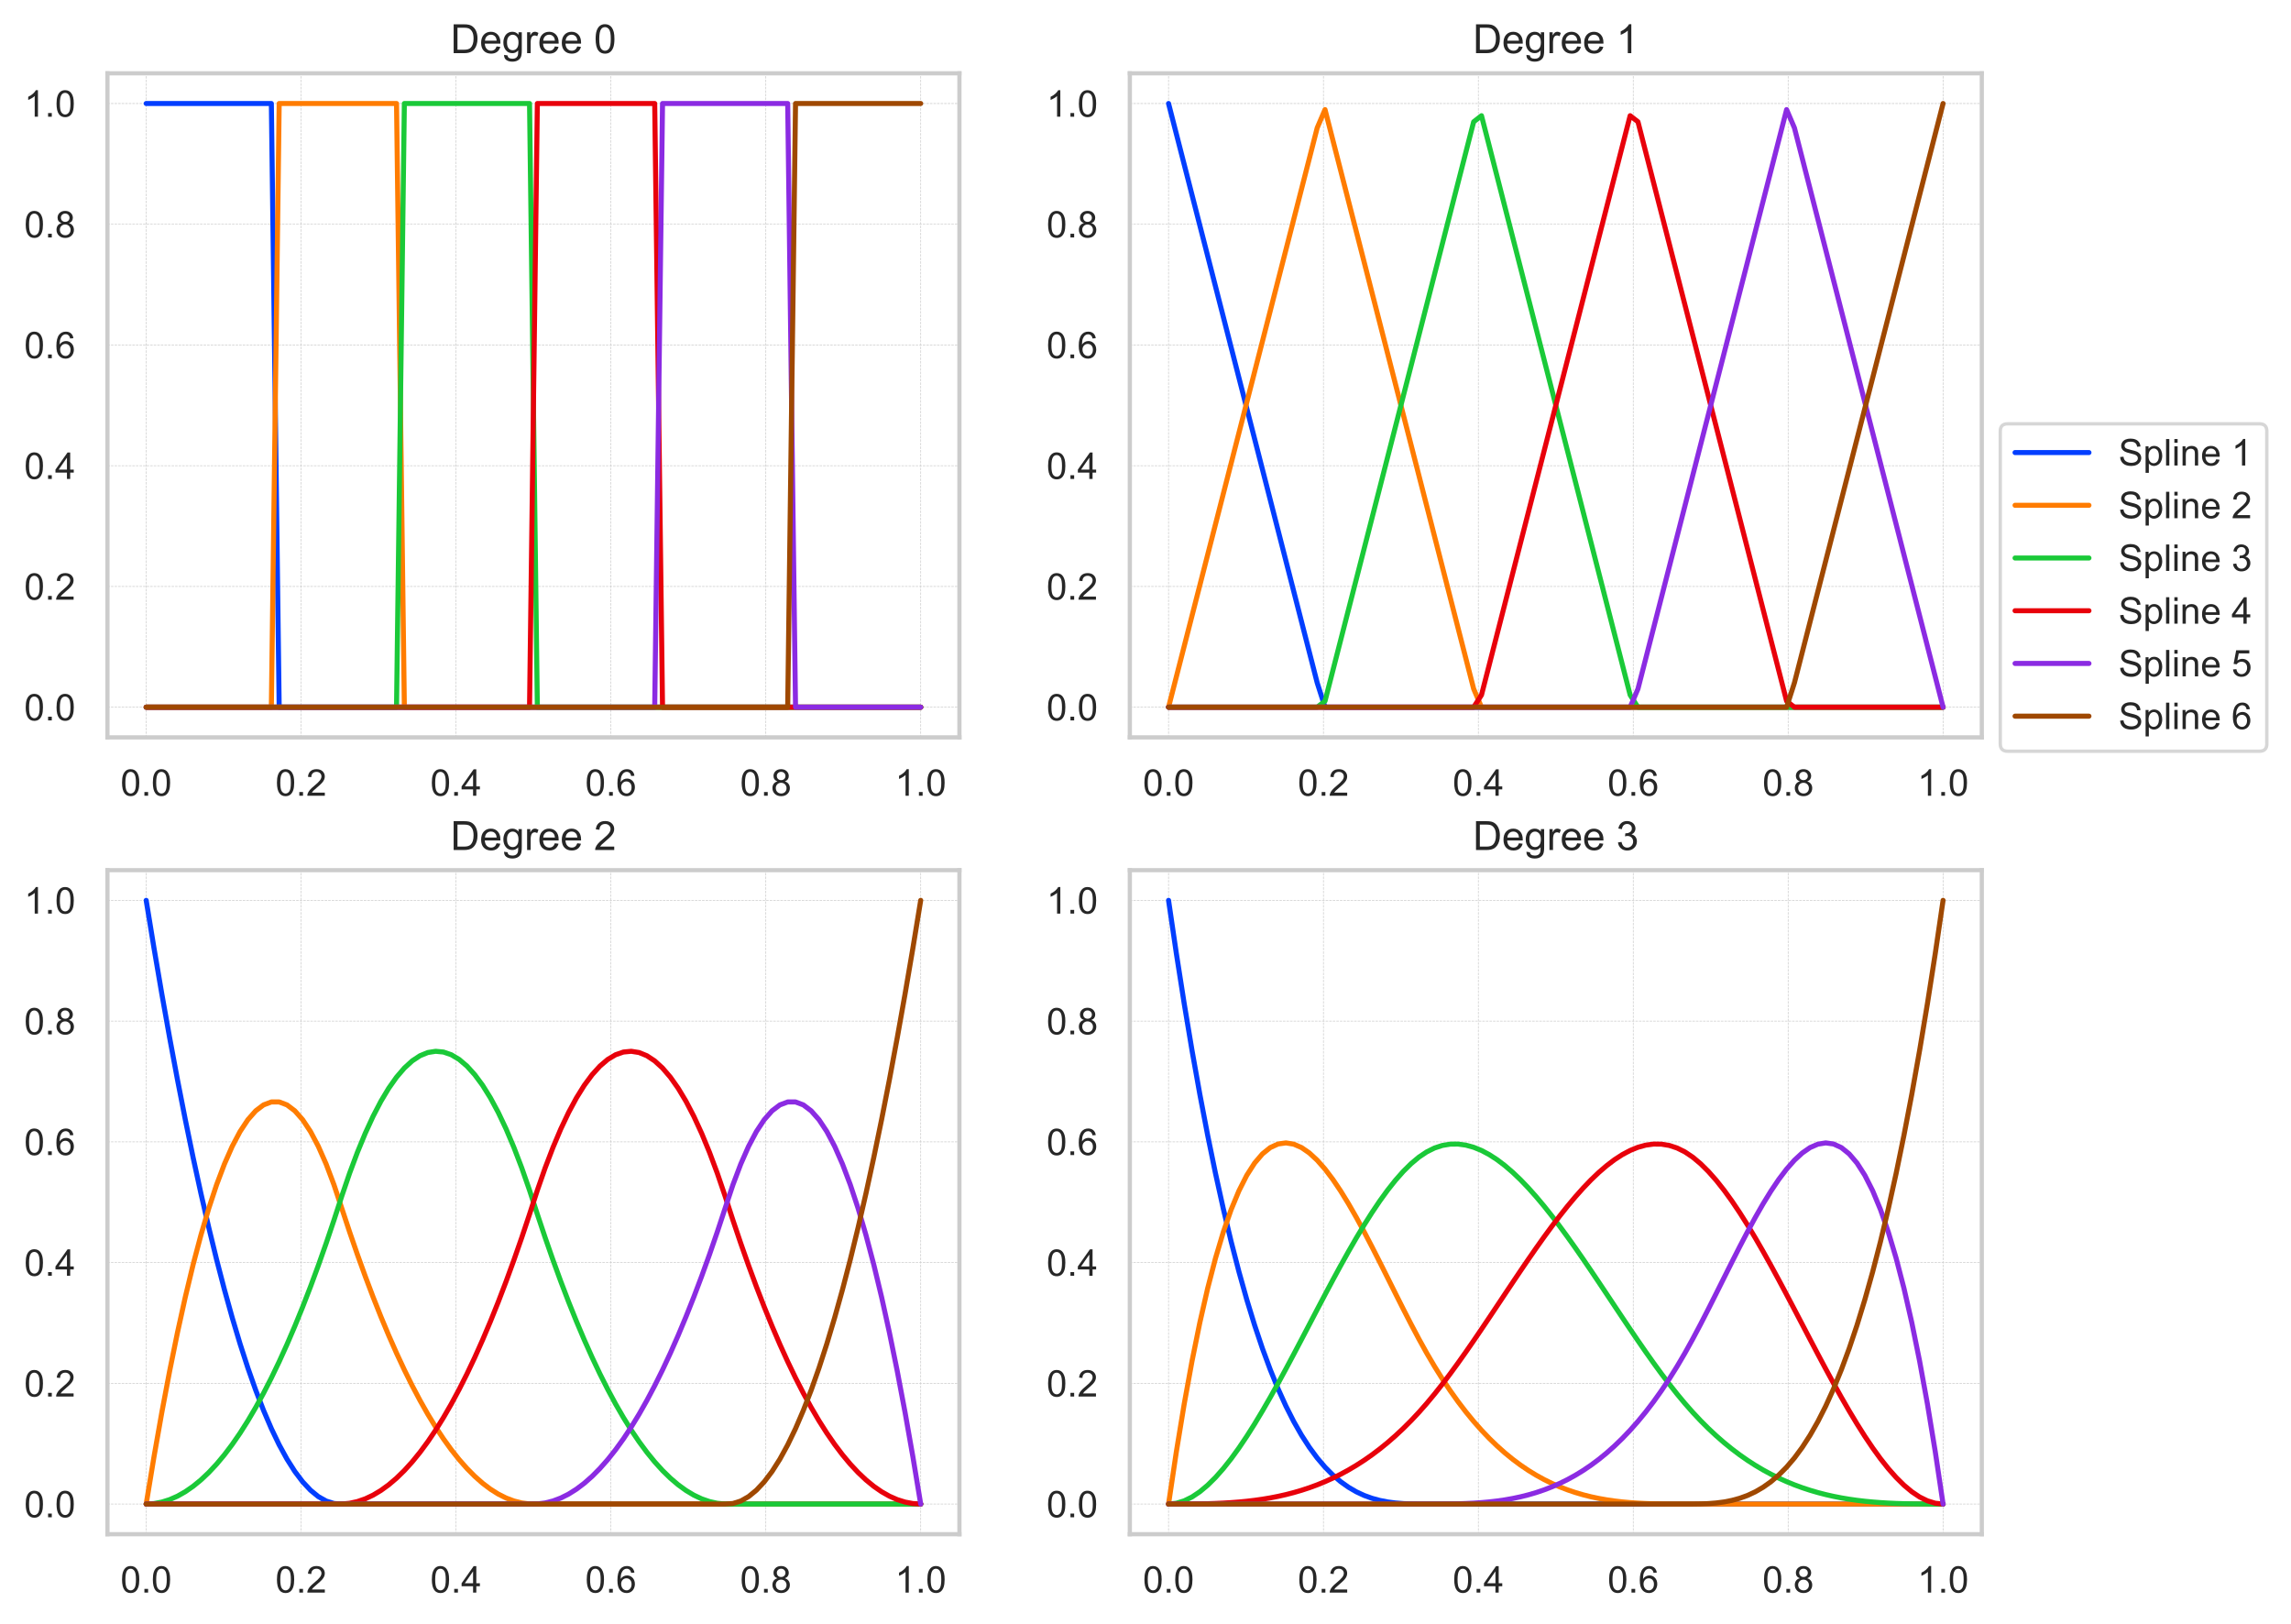 <?xml version="1.0" encoding="utf-8" standalone="no"?>
<!DOCTYPE svg PUBLIC "-//W3C//DTD SVG 1.1//EN"
  "http://www.w3.org/Graphics/SVG/1.1/DTD/svg11.dtd">
<!-- Created with matplotlib (https://matplotlib.org/) -->
<svg height="483.465pt" version="1.1" viewBox="0 0 682.04 483.465" width="682.04pt" xmlns="http://www.w3.org/2000/svg" xmlns:xlink="http://www.w3.org/1999/xlink">
 <defs>
  <style type="text/css">
*{stroke-linecap:butt;stroke-linejoin:round;}
  </style>
 </defs>
 <g id="figure_1">
  <g id="patch_1">
   <path d="M 0 483.465 
L 682.04 483.465 
L 682.04 0 
L 0 0 
z
" style="fill:#ffffff;"/>
  </g>
  <g id="axes_1">
   <g id="patch_2">
    <path d="M 31.99 219.498 
L 285.626 219.498 
L 285.626 21.825 
L 31.99 21.825 
z
" style="fill:#ffffff;"/>
   </g>
   <g id="matplotlib.axis_1">
    <g id="xtick_1">
     <g id="line2d_1">
      <path clip-path="url(#p1361328cb7)" d="M 43.519 219.498 
L 43.519 21.825 
" style="fill:none;stroke:#cccccc;stroke-dasharray:0.74,0.32;stroke-dashoffset:0;stroke-width:0.2;"/>
     </g>
     <g id="text_1">
      <!-- 0.0 -->
      <defs>
       <path d="M 4.156 35.297 
Q 4.156 48 6.766 55.734 
Q 9.375 63.484 14.516 67.672 
Q 19.672 71.875 27.484 71.875 
Q 33.25 71.875 37.594 69.547 
Q 41.938 67.234 44.766 62.859 
Q 47.609 58.5 49.219 52.219 
Q 50.828 45.953 50.828 35.297 
Q 50.828 22.703 48.234 14.969 
Q 45.656 7.234 40.5 3 
Q 35.359 -1.219 27.484 -1.219 
Q 17.141 -1.219 11.234 6.203 
Q 4.156 15.141 4.156 35.297 
z
M 13.188 35.297 
Q 13.188 17.672 17.312 11.828 
Q 21.438 6 27.484 6 
Q 33.547 6 37.672 11.859 
Q 41.797 17.719 41.797 35.297 
Q 41.797 52.984 37.672 58.781 
Q 33.547 64.594 27.391 64.594 
Q 21.344 64.594 17.719 59.469 
Q 13.188 52.938 13.188 35.297 
z
" id="ArialMT-48"/>
       <path d="M 9.078 0 
L 9.078 10.016 
L 19.094 10.016 
L 19.094 0 
z
" id="ArialMT-46"/>
      </defs>
      <g style="fill:#262626;" transform="translate(35.874 236.871)scale(0.11 -0.11)">
       <use xlink:href="#ArialMT-48"/>
       <use x="55.615" xlink:href="#ArialMT-46"/>
       <use x="83.398" xlink:href="#ArialMT-48"/>
      </g>
     </g>
    </g>
    <g id="xtick_2">
     <g id="line2d_2">
      <path clip-path="url(#p1361328cb7)" d="M 89.635 219.498 
L 89.635 21.825 
" style="fill:none;stroke:#cccccc;stroke-dasharray:0.74,0.32;stroke-dashoffset:0;stroke-width:0.2;"/>
     </g>
     <g id="text_2">
      <!-- 0.2 -->
      <defs>
       <path d="M 50.344 8.453 
L 50.344 0 
L 3.031 0 
Q 2.938 3.172 4.047 6.109 
Q 5.859 10.938 9.828 15.625 
Q 13.812 20.312 21.344 26.469 
Q 33.016 36.031 37.109 41.625 
Q 41.219 47.219 41.219 52.203 
Q 41.219 57.422 37.469 61 
Q 33.734 64.594 27.734 64.594 
Q 21.391 64.594 17.578 60.781 
Q 13.766 56.984 13.719 50.25 
L 4.688 51.172 
Q 5.609 61.281 11.656 66.578 
Q 17.719 71.875 27.938 71.875 
Q 38.234 71.875 44.234 66.156 
Q 50.25 60.453 50.25 52 
Q 50.25 47.703 48.484 43.547 
Q 46.734 39.406 42.656 34.812 
Q 38.578 30.219 29.109 22.219 
Q 21.188 15.578 18.938 13.203 
Q 16.703 10.844 15.234 8.453 
z
" id="ArialMT-50"/>
      </defs>
      <g style="fill:#262626;" transform="translate(81.99 236.871)scale(0.11 -0.11)">
       <use xlink:href="#ArialMT-48"/>
       <use x="55.615" xlink:href="#ArialMT-46"/>
       <use x="83.398" xlink:href="#ArialMT-50"/>
      </g>
     </g>
    </g>
    <g id="xtick_3">
     <g id="line2d_3">
      <path clip-path="url(#p1361328cb7)" d="M 135.75 219.498 
L 135.75 21.825 
" style="fill:none;stroke:#cccccc;stroke-dasharray:0.74,0.32;stroke-dashoffset:0;stroke-width:0.2;"/>
     </g>
     <g id="text_3">
      <!-- 0.4 -->
      <defs>
       <path d="M 32.328 0 
L 32.328 17.141 
L 1.266 17.141 
L 1.266 25.203 
L 33.938 71.578 
L 41.109 71.578 
L 41.109 25.203 
L 50.781 25.203 
L 50.781 17.141 
L 41.109 17.141 
L 41.109 0 
z
M 32.328 25.203 
L 32.328 57.469 
L 9.906 25.203 
z
" id="ArialMT-52"/>
      </defs>
      <g style="fill:#262626;" transform="translate(128.105 236.871)scale(0.11 -0.11)">
       <use xlink:href="#ArialMT-48"/>
       <use x="55.615" xlink:href="#ArialMT-46"/>
       <use x="83.398" xlink:href="#ArialMT-52"/>
      </g>
     </g>
    </g>
    <g id="xtick_4">
     <g id="line2d_4">
      <path clip-path="url(#p1361328cb7)" d="M 181.866 219.498 
L 181.866 21.825 
" style="fill:none;stroke:#cccccc;stroke-dasharray:0.74,0.32;stroke-dashoffset:0;stroke-width:0.2;"/>
     </g>
     <g id="text_4">
      <!-- 0.6 -->
      <defs>
       <path d="M 49.75 54.047 
L 41.016 53.375 
Q 39.844 58.547 37.703 60.891 
Q 34.125 64.656 28.906 64.656 
Q 24.703 64.656 21.531 62.312 
Q 17.391 59.281 14.984 53.469 
Q 12.594 47.656 12.5 36.922 
Q 15.672 41.75 20.266 44.094 
Q 24.859 46.438 29.891 46.438 
Q 38.672 46.438 44.844 39.969 
Q 51.031 33.5 51.031 23.25 
Q 51.031 16.5 48.125 10.719 
Q 45.219 4.938 40.141 1.859 
Q 35.062 -1.219 28.609 -1.219 
Q 17.625 -1.219 10.688 6.859 
Q 3.766 14.938 3.766 33.5 
Q 3.766 54.25 11.422 63.672 
Q 18.109 71.875 29.438 71.875 
Q 37.891 71.875 43.281 67.141 
Q 48.688 62.406 49.75 54.047 
z
M 13.875 23.188 
Q 13.875 18.656 15.797 14.5 
Q 17.719 10.359 21.188 8.172 
Q 24.656 6 28.469 6 
Q 34.031 6 38.031 10.484 
Q 42.047 14.984 42.047 22.703 
Q 42.047 30.125 38.078 34.391 
Q 34.125 38.672 28.125 38.672 
Q 22.172 38.672 18.016 34.391 
Q 13.875 30.125 13.875 23.188 
z
" id="ArialMT-54"/>
      </defs>
      <g style="fill:#262626;" transform="translate(174.221 236.871)scale(0.11 -0.11)">
       <use xlink:href="#ArialMT-48"/>
       <use x="55.615" xlink:href="#ArialMT-46"/>
       <use x="83.398" xlink:href="#ArialMT-54"/>
      </g>
     </g>
    </g>
    <g id="xtick_5">
     <g id="line2d_5">
      <path clip-path="url(#p1361328cb7)" d="M 227.982 219.498 
L 227.982 21.825 
" style="fill:none;stroke:#cccccc;stroke-dasharray:0.74,0.32;stroke-dashoffset:0;stroke-width:0.2;"/>
     </g>
     <g id="text_5">
      <!-- 0.8 -->
      <defs>
       <path d="M 17.672 38.812 
Q 12.203 40.828 9.562 44.531 
Q 6.938 48.25 6.938 53.422 
Q 6.938 61.234 12.547 66.547 
Q 18.172 71.875 27.484 71.875 
Q 36.859 71.875 42.578 66.422 
Q 48.297 60.984 48.297 53.172 
Q 48.297 48.188 45.672 44.5 
Q 43.062 40.828 37.75 38.812 
Q 44.344 36.672 47.781 31.875 
Q 51.219 27.094 51.219 20.453 
Q 51.219 11.281 44.719 5.031 
Q 38.234 -1.219 27.641 -1.219 
Q 17.047 -1.219 10.547 5.047 
Q 4.047 11.328 4.047 20.703 
Q 4.047 27.688 7.594 32.391 
Q 11.141 37.109 17.672 38.812 
z
M 15.922 53.719 
Q 15.922 48.641 19.188 45.406 
Q 22.469 42.188 27.688 42.188 
Q 32.766 42.188 36.016 45.375 
Q 39.266 48.578 39.266 53.219 
Q 39.266 58.062 35.906 61.359 
Q 32.562 64.656 27.594 64.656 
Q 22.562 64.656 19.234 61.422 
Q 15.922 58.203 15.922 53.719 
z
M 13.094 20.656 
Q 13.094 16.891 14.875 13.375 
Q 16.656 9.859 20.172 7.922 
Q 23.688 6 27.734 6 
Q 34.031 6 38.125 10.047 
Q 42.234 14.109 42.234 20.359 
Q 42.234 26.703 38.016 30.859 
Q 33.797 35.016 27.438 35.016 
Q 21.234 35.016 17.156 30.906 
Q 13.094 26.812 13.094 20.656 
z
" id="ArialMT-56"/>
      </defs>
      <g style="fill:#262626;" transform="translate(220.337 236.871)scale(0.11 -0.11)">
       <use xlink:href="#ArialMT-48"/>
       <use x="55.615" xlink:href="#ArialMT-46"/>
       <use x="83.398" xlink:href="#ArialMT-56"/>
      </g>
     </g>
    </g>
    <g id="xtick_6">
     <g id="line2d_6">
      <path clip-path="url(#p1361328cb7)" d="M 274.097 219.498 
L 274.097 21.825 
" style="fill:none;stroke:#cccccc;stroke-dasharray:0.74,0.32;stroke-dashoffset:0;stroke-width:0.2;"/>
     </g>
     <g id="text_6">
      <!-- 1.0 -->
      <defs>
       <path d="M 37.25 0 
L 28.469 0 
L 28.469 56 
Q 25.297 52.984 20.141 49.953 
Q 14.984 46.922 10.891 45.406 
L 10.891 53.906 
Q 18.266 57.375 23.781 62.297 
Q 29.297 67.234 31.594 71.875 
L 37.25 71.875 
z
" id="ArialMT-49"/>
      </defs>
      <g style="fill:#262626;" transform="translate(266.452 236.871)scale(0.11 -0.11)">
       <use xlink:href="#ArialMT-49"/>
       <use x="55.615" xlink:href="#ArialMT-46"/>
       <use x="83.398" xlink:href="#ArialMT-48"/>
      </g>
     </g>
    </g>
   </g>
   <g id="matplotlib.axis_2">
    <g id="ytick_1">
     <g id="line2d_7">
      <path clip-path="url(#p1361328cb7)" d="M 31.99 210.513 
L 285.626 210.513 
" style="fill:none;stroke:#cccccc;stroke-dasharray:0.74,0.32;stroke-dashoffset:0;stroke-width:0.2;"/>
     </g>
     <g id="text_7">
      <!-- 0.0 -->
      <g style="fill:#262626;" transform="translate(7.2 214.449)scale(0.11 -0.11)">
       <use xlink:href="#ArialMT-48"/>
       <use x="55.615" xlink:href="#ArialMT-46"/>
       <use x="83.398" xlink:href="#ArialMT-48"/>
      </g>
     </g>
    </g>
    <g id="ytick_2">
     <g id="line2d_8">
      <path clip-path="url(#p1361328cb7)" d="M 31.99 174.572 
L 285.626 174.572 
" style="fill:none;stroke:#cccccc;stroke-dasharray:0.74,0.32;stroke-dashoffset:0;stroke-width:0.2;"/>
     </g>
     <g id="text_8">
      <!-- 0.2 -->
      <g style="fill:#262626;" transform="translate(7.2 178.509)scale(0.11 -0.11)">
       <use xlink:href="#ArialMT-48"/>
       <use x="55.615" xlink:href="#ArialMT-46"/>
       <use x="83.398" xlink:href="#ArialMT-50"/>
      </g>
     </g>
    </g>
    <g id="ytick_3">
     <g id="line2d_9">
      <path clip-path="url(#p1361328cb7)" d="M 31.99 138.632 
L 285.626 138.632 
" style="fill:none;stroke:#cccccc;stroke-dasharray:0.74,0.32;stroke-dashoffset:0;stroke-width:0.2;"/>
     </g>
     <g id="text_9">
      <!-- 0.4 -->
      <g style="fill:#262626;" transform="translate(7.2 142.568)scale(0.11 -0.11)">
       <use xlink:href="#ArialMT-48"/>
       <use x="55.615" xlink:href="#ArialMT-46"/>
       <use x="83.398" xlink:href="#ArialMT-52"/>
      </g>
     </g>
    </g>
    <g id="ytick_4">
     <g id="line2d_10">
      <path clip-path="url(#p1361328cb7)" d="M 31.99 102.691 
L 285.626 102.691 
" style="fill:none;stroke:#cccccc;stroke-dasharray:0.74,0.32;stroke-dashoffset:0;stroke-width:0.2;"/>
     </g>
     <g id="text_10">
      <!-- 0.6 -->
      <g style="fill:#262626;" transform="translate(7.2 106.628)scale(0.11 -0.11)">
       <use xlink:href="#ArialMT-48"/>
       <use x="55.615" xlink:href="#ArialMT-46"/>
       <use x="83.398" xlink:href="#ArialMT-54"/>
      </g>
     </g>
    </g>
    <g id="ytick_5">
     <g id="line2d_11">
      <path clip-path="url(#p1361328cb7)" d="M 31.99 66.751 
L 285.626 66.751 
" style="fill:none;stroke:#cccccc;stroke-dasharray:0.74,0.32;stroke-dashoffset:0;stroke-width:0.2;"/>
     </g>
     <g id="text_11">
      <!-- 0.8 -->
      <g style="fill:#262626;" transform="translate(7.2 70.687)scale(0.11 -0.11)">
       <use xlink:href="#ArialMT-48"/>
       <use x="55.615" xlink:href="#ArialMT-46"/>
       <use x="83.398" xlink:href="#ArialMT-56"/>
      </g>
     </g>
    </g>
    <g id="ytick_6">
     <g id="line2d_12">
      <path clip-path="url(#p1361328cb7)" d="M 31.99 30.81 
L 285.626 30.81 
" style="fill:none;stroke:#cccccc;stroke-dasharray:0.74,0.32;stroke-dashoffset:0;stroke-width:0.2;"/>
     </g>
     <g id="text_12">
      <!-- 1.0 -->
      <g style="fill:#262626;" transform="translate(7.2 34.747)scale(0.11 -0.11)">
       <use xlink:href="#ArialMT-49"/>
       <use x="55.615" xlink:href="#ArialMT-46"/>
       <use x="83.398" xlink:href="#ArialMT-48"/>
      </g>
     </g>
    </g>
   </g>
   <g id="line2d_13">
    <path clip-path="url(#p1361328cb7)" d="M 43.519 30.81 
L 45.848 30.81 
L 48.177 30.81 
L 50.506 30.81 
L 52.835 30.81 
L 55.164 30.81 
L 57.493 30.81 
L 59.822 30.81 
L 62.152 30.81 
L 64.481 30.81 
L 66.81 30.81 
L 69.139 30.81 
L 71.468 30.81 
L 73.797 30.81 
L 76.126 30.81 
L 78.455 30.81 
L 80.784 30.81 
L 83.113 210.513 
L 85.442 210.513 
L 87.771 210.513 
L 90.1 210.513 
L 92.43 210.513 
L 94.759 210.513 
L 97.088 210.513 
L 99.417 210.513 
L 101.746 210.513 
L 104.075 210.513 
L 106.404 210.513 
L 108.733 210.513 
L 111.062 210.513 
L 113.391 210.513 
L 115.72 210.513 
L 118.049 210.513 
L 120.378 210.513 
L 122.708 210.513 
L 125.037 210.513 
L 127.366 210.513 
L 129.695 210.513 
L 132.024 210.513 
L 134.353 210.513 
L 136.682 210.513 
L 139.011 210.513 
L 141.34 210.513 
L 143.669 210.513 
L 145.998 210.513 
L 148.327 210.513 
L 150.656 210.513 
L 152.985 210.513 
L 155.315 210.513 
L 157.644 210.513 
L 159.973 210.513 
L 162.302 210.513 
L 164.631 210.513 
L 166.96 210.513 
L 169.289 210.513 
L 171.618 210.513 
L 173.947 210.513 
L 176.276 210.513 
L 178.605 210.513 
L 180.934 210.513 
L 183.263 210.513 
L 185.593 210.513 
L 187.922 210.513 
L 190.251 210.513 
L 192.58 210.513 
L 194.909 210.513 
L 197.238 210.513 
L 199.567 210.513 
L 201.896 210.513 
L 204.225 210.513 
L 206.554 210.513 
L 208.883 210.513 
L 211.212 210.513 
L 213.541 210.513 
L 215.871 210.513 
L 218.2 210.513 
L 220.529 210.513 
L 222.858 210.513 
L 225.187 210.513 
L 227.516 210.513 
L 229.845 210.513 
L 232.174 210.513 
L 234.503 210.513 
L 236.832 210.513 
L 239.161 210.513 
L 241.49 210.513 
L 243.819 210.513 
L 246.149 210.513 
L 248.478 210.513 
L 250.807 210.513 
L 253.136 210.513 
L 255.465 210.513 
L 257.794 210.513 
L 260.123 210.513 
L 262.452 210.513 
L 264.781 210.513 
L 267.11 210.513 
L 269.439 210.513 
L 271.768 210.513 
L 274.097 210.513 
" style="fill:none;stroke:#023eff;stroke-linecap:round;stroke-width:1.5;"/>
   </g>
   <g id="line2d_14">
    <path clip-path="url(#p1361328cb7)" d="M 43.519 210.513 
L 45.848 210.513 
L 48.177 210.513 
L 50.506 210.513 
L 52.835 210.513 
L 55.164 210.513 
L 57.493 210.513 
L 59.822 210.513 
L 62.152 210.513 
L 64.481 210.513 
L 66.81 210.513 
L 69.139 210.513 
L 71.468 210.513 
L 73.797 210.513 
L 76.126 210.513 
L 78.455 210.513 
L 80.784 210.513 
L 83.113 30.81 
L 85.442 30.81 
L 87.771 30.81 
L 90.1 30.81 
L 92.43 30.81 
L 94.759 30.81 
L 97.088 30.81 
L 99.417 30.81 
L 101.746 30.81 
L 104.075 30.81 
L 106.404 30.81 
L 108.733 30.81 
L 111.062 30.81 
L 113.391 30.81 
L 115.72 30.81 
L 118.049 30.81 
L 120.378 210.513 
L 122.708 210.513 
L 125.037 210.513 
L 127.366 210.513 
L 129.695 210.513 
L 132.024 210.513 
L 134.353 210.513 
L 136.682 210.513 
L 139.011 210.513 
L 141.34 210.513 
L 143.669 210.513 
L 145.998 210.513 
L 148.327 210.513 
L 150.656 210.513 
L 152.985 210.513 
L 155.315 210.513 
L 157.644 210.513 
L 159.973 210.513 
L 162.302 210.513 
L 164.631 210.513 
L 166.96 210.513 
L 169.289 210.513 
L 171.618 210.513 
L 173.947 210.513 
L 176.276 210.513 
L 178.605 210.513 
L 180.934 210.513 
L 183.263 210.513 
L 185.593 210.513 
L 187.922 210.513 
L 190.251 210.513 
L 192.58 210.513 
L 194.909 210.513 
L 197.238 210.513 
L 199.567 210.513 
L 201.896 210.513 
L 204.225 210.513 
L 206.554 210.513 
L 208.883 210.513 
L 211.212 210.513 
L 213.541 210.513 
L 215.871 210.513 
L 218.2 210.513 
L 220.529 210.513 
L 222.858 210.513 
L 225.187 210.513 
L 227.516 210.513 
L 229.845 210.513 
L 232.174 210.513 
L 234.503 210.513 
L 236.832 210.513 
L 239.161 210.513 
L 241.49 210.513 
L 243.819 210.513 
L 246.149 210.513 
L 248.478 210.513 
L 250.807 210.513 
L 253.136 210.513 
L 255.465 210.513 
L 257.794 210.513 
L 260.123 210.513 
L 262.452 210.513 
L 264.781 210.513 
L 267.11 210.513 
L 269.439 210.513 
L 271.768 210.513 
L 274.097 210.513 
" style="fill:none;stroke:#ff7c00;stroke-linecap:round;stroke-width:1.5;"/>
   </g>
   <g id="line2d_15">
    <path clip-path="url(#p1361328cb7)" d="M 43.519 210.513 
L 45.848 210.513 
L 48.177 210.513 
L 50.506 210.513 
L 52.835 210.513 
L 55.164 210.513 
L 57.493 210.513 
L 59.822 210.513 
L 62.152 210.513 
L 64.481 210.513 
L 66.81 210.513 
L 69.139 210.513 
L 71.468 210.513 
L 73.797 210.513 
L 76.126 210.513 
L 78.455 210.513 
L 80.784 210.513 
L 83.113 210.513 
L 85.442 210.513 
L 87.771 210.513 
L 90.1 210.513 
L 92.43 210.513 
L 94.759 210.513 
L 97.088 210.513 
L 99.417 210.513 
L 101.746 210.513 
L 104.075 210.513 
L 106.404 210.513 
L 108.733 210.513 
L 111.062 210.513 
L 113.391 210.513 
L 115.72 210.513 
L 118.049 210.513 
L 120.378 30.81 
L 122.708 30.81 
L 125.037 30.81 
L 127.366 30.81 
L 129.695 30.81 
L 132.024 30.81 
L 134.353 30.81 
L 136.682 30.81 
L 139.011 30.81 
L 141.34 30.81 
L 143.669 30.81 
L 145.998 30.81 
L 148.327 30.81 
L 150.656 30.81 
L 152.985 30.81 
L 155.315 30.81 
L 157.644 30.81 
L 159.973 210.513 
L 162.302 210.513 
L 164.631 210.513 
L 166.96 210.513 
L 169.289 210.513 
L 171.618 210.513 
L 173.947 210.513 
L 176.276 210.513 
L 178.605 210.513 
L 180.934 210.513 
L 183.263 210.513 
L 185.593 210.513 
L 187.922 210.513 
L 190.251 210.513 
L 192.58 210.513 
L 194.909 210.513 
L 197.238 210.513 
L 199.567 210.513 
L 201.896 210.513 
L 204.225 210.513 
L 206.554 210.513 
L 208.883 210.513 
L 211.212 210.513 
L 213.541 210.513 
L 215.871 210.513 
L 218.2 210.513 
L 220.529 210.513 
L 222.858 210.513 
L 225.187 210.513 
L 227.516 210.513 
L 229.845 210.513 
L 232.174 210.513 
L 234.503 210.513 
L 236.832 210.513 
L 239.161 210.513 
L 241.49 210.513 
L 243.819 210.513 
L 246.149 210.513 
L 248.478 210.513 
L 250.807 210.513 
L 253.136 210.513 
L 255.465 210.513 
L 257.794 210.513 
L 260.123 210.513 
L 262.452 210.513 
L 264.781 210.513 
L 267.11 210.513 
L 269.439 210.513 
L 271.768 210.513 
L 274.097 210.513 
" style="fill:none;stroke:#1ac938;stroke-linecap:round;stroke-width:1.5;"/>
   </g>
   <g id="line2d_16">
    <path clip-path="url(#p1361328cb7)" d="M 43.519 210.513 
L 45.848 210.513 
L 48.177 210.513 
L 50.506 210.513 
L 52.835 210.513 
L 55.164 210.513 
L 57.493 210.513 
L 59.822 210.513 
L 62.152 210.513 
L 64.481 210.513 
L 66.81 210.513 
L 69.139 210.513 
L 71.468 210.513 
L 73.797 210.513 
L 76.126 210.513 
L 78.455 210.513 
L 80.784 210.513 
L 83.113 210.513 
L 85.442 210.513 
L 87.771 210.513 
L 90.1 210.513 
L 92.43 210.513 
L 94.759 210.513 
L 97.088 210.513 
L 99.417 210.513 
L 101.746 210.513 
L 104.075 210.513 
L 106.404 210.513 
L 108.733 210.513 
L 111.062 210.513 
L 113.391 210.513 
L 115.72 210.513 
L 118.049 210.513 
L 120.378 210.513 
L 122.708 210.513 
L 125.037 210.513 
L 127.366 210.513 
L 129.695 210.513 
L 132.024 210.513 
L 134.353 210.513 
L 136.682 210.513 
L 139.011 210.513 
L 141.34 210.513 
L 143.669 210.513 
L 145.998 210.513 
L 148.327 210.513 
L 150.656 210.513 
L 152.985 210.513 
L 155.315 210.513 
L 157.644 210.513 
L 159.973 30.81 
L 162.302 30.81 
L 164.631 30.81 
L 166.96 30.81 
L 169.289 30.81 
L 171.618 30.81 
L 173.947 30.81 
L 176.276 30.81 
L 178.605 30.81 
L 180.934 30.81 
L 183.263 30.81 
L 185.593 30.81 
L 187.922 30.81 
L 190.251 30.81 
L 192.58 30.81 
L 194.909 30.81 
L 197.238 210.513 
L 199.567 210.513 
L 201.896 210.513 
L 204.225 210.513 
L 206.554 210.513 
L 208.883 210.513 
L 211.212 210.513 
L 213.541 210.513 
L 215.871 210.513 
L 218.2 210.513 
L 220.529 210.513 
L 222.858 210.513 
L 225.187 210.513 
L 227.516 210.513 
L 229.845 210.513 
L 232.174 210.513 
L 234.503 210.513 
L 236.832 210.513 
L 239.161 210.513 
L 241.49 210.513 
L 243.819 210.513 
L 246.149 210.513 
L 248.478 210.513 
L 250.807 210.513 
L 253.136 210.513 
L 255.465 210.513 
L 257.794 210.513 
L 260.123 210.513 
L 262.452 210.513 
L 264.781 210.513 
L 267.11 210.513 
L 269.439 210.513 
L 271.768 210.513 
L 274.097 210.513 
" style="fill:none;stroke:#e8000b;stroke-linecap:round;stroke-width:1.5;"/>
   </g>
   <g id="line2d_17">
    <path clip-path="url(#p1361328cb7)" d="M 43.519 210.513 
L 45.848 210.513 
L 48.177 210.513 
L 50.506 210.513 
L 52.835 210.513 
L 55.164 210.513 
L 57.493 210.513 
L 59.822 210.513 
L 62.152 210.513 
L 64.481 210.513 
L 66.81 210.513 
L 69.139 210.513 
L 71.468 210.513 
L 73.797 210.513 
L 76.126 210.513 
L 78.455 210.513 
L 80.784 210.513 
L 83.113 210.513 
L 85.442 210.513 
L 87.771 210.513 
L 90.1 210.513 
L 92.43 210.513 
L 94.759 210.513 
L 97.088 210.513 
L 99.417 210.513 
L 101.746 210.513 
L 104.075 210.513 
L 106.404 210.513 
L 108.733 210.513 
L 111.062 210.513 
L 113.391 210.513 
L 115.72 210.513 
L 118.049 210.513 
L 120.378 210.513 
L 122.708 210.513 
L 125.037 210.513 
L 127.366 210.513 
L 129.695 210.513 
L 132.024 210.513 
L 134.353 210.513 
L 136.682 210.513 
L 139.011 210.513 
L 141.34 210.513 
L 143.669 210.513 
L 145.998 210.513 
L 148.327 210.513 
L 150.656 210.513 
L 152.985 210.513 
L 155.315 210.513 
L 157.644 210.513 
L 159.973 210.513 
L 162.302 210.513 
L 164.631 210.513 
L 166.96 210.513 
L 169.289 210.513 
L 171.618 210.513 
L 173.947 210.513 
L 176.276 210.513 
L 178.605 210.513 
L 180.934 210.513 
L 183.263 210.513 
L 185.593 210.513 
L 187.922 210.513 
L 190.251 210.513 
L 192.58 210.513 
L 194.909 210.513 
L 197.238 30.81 
L 199.567 30.81 
L 201.896 30.81 
L 204.225 30.81 
L 206.554 30.81 
L 208.883 30.81 
L 211.212 30.81 
L 213.541 30.81 
L 215.871 30.81 
L 218.2 30.81 
L 220.529 30.81 
L 222.858 30.81 
L 225.187 30.81 
L 227.516 30.81 
L 229.845 30.81 
L 232.174 30.81 
L 234.503 30.81 
L 236.832 210.513 
L 239.161 210.513 
L 241.49 210.513 
L 243.819 210.513 
L 246.149 210.513 
L 248.478 210.513 
L 250.807 210.513 
L 253.136 210.513 
L 255.465 210.513 
L 257.794 210.513 
L 260.123 210.513 
L 262.452 210.513 
L 264.781 210.513 
L 267.11 210.513 
L 269.439 210.513 
L 271.768 210.513 
L 274.097 210.513 
" style="fill:none;stroke:#8b2be2;stroke-linecap:round;stroke-width:1.5;"/>
   </g>
   <g id="line2d_18">
    <path clip-path="url(#p1361328cb7)" d="M 43.519 210.513 
L 45.848 210.513 
L 48.177 210.513 
L 50.506 210.513 
L 52.835 210.513 
L 55.164 210.513 
L 57.493 210.513 
L 59.822 210.513 
L 62.152 210.513 
L 64.481 210.513 
L 66.81 210.513 
L 69.139 210.513 
L 71.468 210.513 
L 73.797 210.513 
L 76.126 210.513 
L 78.455 210.513 
L 80.784 210.513 
L 83.113 210.513 
L 85.442 210.513 
L 87.771 210.513 
L 90.1 210.513 
L 92.43 210.513 
L 94.759 210.513 
L 97.088 210.513 
L 99.417 210.513 
L 101.746 210.513 
L 104.075 210.513 
L 106.404 210.513 
L 108.733 210.513 
L 111.062 210.513 
L 113.391 210.513 
L 115.72 210.513 
L 118.049 210.513 
L 120.378 210.513 
L 122.708 210.513 
L 125.037 210.513 
L 127.366 210.513 
L 129.695 210.513 
L 132.024 210.513 
L 134.353 210.513 
L 136.682 210.513 
L 139.011 210.513 
L 141.34 210.513 
L 143.669 210.513 
L 145.998 210.513 
L 148.327 210.513 
L 150.656 210.513 
L 152.985 210.513 
L 155.315 210.513 
L 157.644 210.513 
L 159.973 210.513 
L 162.302 210.513 
L 164.631 210.513 
L 166.96 210.513 
L 169.289 210.513 
L 171.618 210.513 
L 173.947 210.513 
L 176.276 210.513 
L 178.605 210.513 
L 180.934 210.513 
L 183.263 210.513 
L 185.593 210.513 
L 187.922 210.513 
L 190.251 210.513 
L 192.58 210.513 
L 194.909 210.513 
L 197.238 210.513 
L 199.567 210.513 
L 201.896 210.513 
L 204.225 210.513 
L 206.554 210.513 
L 208.883 210.513 
L 211.212 210.513 
L 213.541 210.513 
L 215.871 210.513 
L 218.2 210.513 
L 220.529 210.513 
L 222.858 210.513 
L 225.187 210.513 
L 227.516 210.513 
L 229.845 210.513 
L 232.174 210.513 
L 234.503 210.513 
L 236.832 30.81 
L 239.161 30.81 
L 241.49 30.81 
L 243.819 30.81 
L 246.149 30.81 
L 248.478 30.81 
L 250.807 30.81 
L 253.136 30.81 
L 255.465 30.81 
L 257.794 30.81 
L 260.123 30.81 
L 262.452 30.81 
L 264.781 30.81 
L 267.11 30.81 
L 269.439 30.81 
L 271.768 30.81 
L 274.097 30.81 
" style="fill:none;stroke:#9f4800;stroke-linecap:round;stroke-width:1.5;"/>
   </g>
   <g id="patch_3">
    <path d="M 31.99 219.498 
L 31.99 21.825 
" style="fill:none;stroke:#cccccc;stroke-linecap:square;stroke-linejoin:miter;stroke-width:1.25;"/>
   </g>
   <g id="patch_4">
    <path d="M 285.626 219.498 
L 285.626 21.825 
" style="fill:none;stroke:#cccccc;stroke-linecap:square;stroke-linejoin:miter;stroke-width:1.25;"/>
   </g>
   <g id="patch_5">
    <path d="M 31.99 219.498 
L 285.626 219.498 
" style="fill:none;stroke:#cccccc;stroke-linecap:square;stroke-linejoin:miter;stroke-width:1.25;"/>
   </g>
   <g id="patch_6">
    <path d="M 31.99 21.825 
L 285.626 21.825 
" style="fill:none;stroke:#cccccc;stroke-linecap:square;stroke-linejoin:miter;stroke-width:1.25;"/>
   </g>
   <g id="text_13">
    <!-- Degree 0 -->
    <defs>
     <path d="M 7.719 0 
L 7.719 71.578 
L 32.375 71.578 
Q 40.719 71.578 45.125 70.562 
Q 51.266 69.141 55.609 65.438 
Q 61.281 60.641 64.078 53.188 
Q 66.891 45.75 66.891 36.188 
Q 66.891 28.031 64.984 21.734 
Q 63.094 15.438 60.109 11.297 
Q 57.125 7.172 53.578 4.797 
Q 50.047 2.438 45.047 1.219 
Q 40.047 0 33.547 0 
z
M 17.188 8.453 
L 32.469 8.453 
Q 39.547 8.453 43.578 9.766 
Q 47.609 11.078 50 13.484 
Q 53.375 16.844 55.25 22.531 
Q 57.125 28.219 57.125 36.328 
Q 57.125 47.562 53.438 53.594 
Q 49.75 59.625 44.484 61.672 
Q 40.672 63.141 32.234 63.141 
L 17.188 63.141 
z
" id="ArialMT-68"/>
     <path d="M 42.094 16.703 
L 51.172 15.578 
Q 49.031 7.625 43.219 3.219 
Q 37.406 -1.172 28.375 -1.172 
Q 17 -1.172 10.328 5.828 
Q 3.656 12.844 3.656 25.484 
Q 3.656 38.578 10.391 45.797 
Q 17.141 53.031 27.875 53.031 
Q 38.281 53.031 44.875 45.953 
Q 51.469 38.875 51.469 26.031 
Q 51.469 25.25 51.422 23.688 
L 12.75 23.688 
Q 13.234 15.141 17.578 10.594 
Q 21.922 6.062 28.422 6.062 
Q 33.25 6.062 36.672 8.594 
Q 40.094 11.141 42.094 16.703 
z
M 13.234 30.906 
L 42.188 30.906 
Q 41.609 37.453 38.875 40.719 
Q 34.672 45.797 27.984 45.797 
Q 21.922 45.797 17.797 41.75 
Q 13.672 37.703 13.234 30.906 
z
" id="ArialMT-101"/>
     <path d="M 4.984 -4.297 
L 13.531 -5.562 
Q 14.062 -9.516 16.5 -11.328 
Q 19.781 -13.766 25.438 -13.766 
Q 31.547 -13.766 34.859 -11.328 
Q 38.188 -8.891 39.359 -4.5 
Q 40.047 -1.812 39.984 6.781 
Q 34.234 0 25.641 0 
Q 14.938 0 9.078 7.719 
Q 3.219 15.438 3.219 26.219 
Q 3.219 33.641 5.906 39.906 
Q 8.594 46.188 13.688 49.609 
Q 18.797 53.031 25.688 53.031 
Q 34.859 53.031 40.828 45.609 
L 40.828 51.859 
L 48.922 51.859 
L 48.922 7.031 
Q 48.922 -5.078 46.453 -10.125 
Q 44 -15.188 38.641 -18.109 
Q 33.297 -21.047 25.484 -21.047 
Q 16.219 -21.047 10.5 -16.875 
Q 4.781 -12.703 4.984 -4.297 
z
M 12.25 26.859 
Q 12.25 16.656 16.297 11.969 
Q 20.359 7.281 26.469 7.281 
Q 32.516 7.281 36.609 11.938 
Q 40.719 16.609 40.719 26.562 
Q 40.719 36.078 36.5 40.906 
Q 32.281 45.75 26.312 45.75 
Q 20.453 45.75 16.344 40.984 
Q 12.25 36.234 12.25 26.859 
z
" id="ArialMT-103"/>
     <path d="M 6.5 0 
L 6.5 51.859 
L 14.406 51.859 
L 14.406 44 
Q 17.438 49.516 20 51.266 
Q 22.562 53.031 25.641 53.031 
Q 30.078 53.031 34.672 50.203 
L 31.641 42.047 
Q 28.422 43.953 25.203 43.953 
Q 22.312 43.953 20.016 42.219 
Q 17.719 40.484 16.75 37.406 
Q 15.281 32.719 15.281 27.156 
L 15.281 0 
z
" id="ArialMT-114"/>
     <path id="ArialMT-32"/>
    </defs>
    <g style="fill:#262626;" transform="translate(134.128 15.825)scale(0.12 -0.12)">
     <use xlink:href="#ArialMT-68"/>
     <use x="72.217" xlink:href="#ArialMT-101"/>
     <use x="127.832" xlink:href="#ArialMT-103"/>
     <use x="183.447" xlink:href="#ArialMT-114"/>
     <use x="216.748" xlink:href="#ArialMT-101"/>
     <use x="272.363" xlink:href="#ArialMT-101"/>
     <use x="327.979" xlink:href="#ArialMT-32"/>
     <use x="355.762" xlink:href="#ArialMT-48"/>
    </g>
   </g>
  </g>
  <g id="axes_2">
   <g id="patch_7">
    <path d="M 336.354 219.498 
L 589.99 219.498 
L 589.99 21.825 
L 336.354 21.825 
z
" style="fill:#ffffff;"/>
   </g>
   <g id="matplotlib.axis_3">
    <g id="xtick_7">
     <g id="line2d_19">
      <path clip-path="url(#p96a6ee2c00)" d="M 347.883 219.498 
L 347.883 21.825 
" style="fill:none;stroke:#cccccc;stroke-dasharray:0.74,0.32;stroke-dashoffset:0;stroke-width:0.2;"/>
     </g>
     <g id="text_14">
      <!-- 0.0 -->
      <g style="fill:#262626;" transform="translate(340.238 236.871)scale(0.11 -0.11)">
       <use xlink:href="#ArialMT-48"/>
       <use x="55.615" xlink:href="#ArialMT-46"/>
       <use x="83.398" xlink:href="#ArialMT-48"/>
      </g>
     </g>
    </g>
    <g id="xtick_8">
     <g id="line2d_20">
      <path clip-path="url(#p96a6ee2c00)" d="M 393.998 219.498 
L 393.998 21.825 
" style="fill:none;stroke:#cccccc;stroke-dasharray:0.74,0.32;stroke-dashoffset:0;stroke-width:0.2;"/>
     </g>
     <g id="text_15">
      <!-- 0.2 -->
      <g style="fill:#262626;" transform="translate(386.353 236.871)scale(0.11 -0.11)">
       <use xlink:href="#ArialMT-48"/>
       <use x="55.615" xlink:href="#ArialMT-46"/>
       <use x="83.398" xlink:href="#ArialMT-50"/>
      </g>
     </g>
    </g>
    <g id="xtick_9">
     <g id="line2d_21">
      <path clip-path="url(#p96a6ee2c00)" d="M 440.114 219.498 
L 440.114 21.825 
" style="fill:none;stroke:#cccccc;stroke-dasharray:0.74,0.32;stroke-dashoffset:0;stroke-width:0.2;"/>
     </g>
     <g id="text_16">
      <!-- 0.4 -->
      <g style="fill:#262626;" transform="translate(432.469 236.871)scale(0.11 -0.11)">
       <use xlink:href="#ArialMT-48"/>
       <use x="55.615" xlink:href="#ArialMT-46"/>
       <use x="83.398" xlink:href="#ArialMT-52"/>
      </g>
     </g>
    </g>
    <g id="xtick_10">
     <g id="line2d_22">
      <path clip-path="url(#p96a6ee2c00)" d="M 486.23 219.498 
L 486.23 21.825 
" style="fill:none;stroke:#cccccc;stroke-dasharray:0.74,0.32;stroke-dashoffset:0;stroke-width:0.2;"/>
     </g>
     <g id="text_17">
      <!-- 0.6 -->
      <g style="fill:#262626;" transform="translate(478.585 236.871)scale(0.11 -0.11)">
       <use xlink:href="#ArialMT-48"/>
       <use x="55.615" xlink:href="#ArialMT-46"/>
       <use x="83.398" xlink:href="#ArialMT-54"/>
      </g>
     </g>
    </g>
    <g id="xtick_11">
     <g id="line2d_23">
      <path clip-path="url(#p96a6ee2c00)" d="M 532.345 219.498 
L 532.345 21.825 
" style="fill:none;stroke:#cccccc;stroke-dasharray:0.74,0.32;stroke-dashoffset:0;stroke-width:0.2;"/>
     </g>
     <g id="text_18">
      <!-- 0.8 -->
      <g style="fill:#262626;" transform="translate(524.7 236.871)scale(0.11 -0.11)">
       <use xlink:href="#ArialMT-48"/>
       <use x="55.615" xlink:href="#ArialMT-46"/>
       <use x="83.398" xlink:href="#ArialMT-56"/>
      </g>
     </g>
    </g>
    <g id="xtick_12">
     <g id="line2d_24">
      <path clip-path="url(#p96a6ee2c00)" d="M 578.461 219.498 
L 578.461 21.825 
" style="fill:none;stroke:#cccccc;stroke-dasharray:0.74,0.32;stroke-dashoffset:0;stroke-width:0.2;"/>
     </g>
     <g id="text_19">
      <!-- 1.0 -->
      <g style="fill:#262626;" transform="translate(570.816 236.871)scale(0.11 -0.11)">
       <use xlink:href="#ArialMT-49"/>
       <use x="55.615" xlink:href="#ArialMT-46"/>
       <use x="83.398" xlink:href="#ArialMT-48"/>
      </g>
     </g>
    </g>
   </g>
   <g id="matplotlib.axis_4">
    <g id="ytick_7">
     <g id="line2d_25">
      <path clip-path="url(#p96a6ee2c00)" d="M 336.354 210.513 
L 589.99 210.513 
" style="fill:none;stroke:#cccccc;stroke-dasharray:0.74,0.32;stroke-dashoffset:0;stroke-width:0.2;"/>
     </g>
     <g id="text_20">
      <!-- 0.0 -->
      <g style="fill:#262626;" transform="translate(311.564 214.449)scale(0.11 -0.11)">
       <use xlink:href="#ArialMT-48"/>
       <use x="55.615" xlink:href="#ArialMT-46"/>
       <use x="83.398" xlink:href="#ArialMT-48"/>
      </g>
     </g>
    </g>
    <g id="ytick_8">
     <g id="line2d_26">
      <path clip-path="url(#p96a6ee2c00)" d="M 336.354 174.572 
L 589.99 174.572 
" style="fill:none;stroke:#cccccc;stroke-dasharray:0.74,0.32;stroke-dashoffset:0;stroke-width:0.2;"/>
     </g>
     <g id="text_21">
      <!-- 0.2 -->
      <g style="fill:#262626;" transform="translate(311.564 178.509)scale(0.11 -0.11)">
       <use xlink:href="#ArialMT-48"/>
       <use x="55.615" xlink:href="#ArialMT-46"/>
       <use x="83.398" xlink:href="#ArialMT-50"/>
      </g>
     </g>
    </g>
    <g id="ytick_9">
     <g id="line2d_27">
      <path clip-path="url(#p96a6ee2c00)" d="M 336.354 138.632 
L 589.99 138.632 
" style="fill:none;stroke:#cccccc;stroke-dasharray:0.74,0.32;stroke-dashoffset:0;stroke-width:0.2;"/>
     </g>
     <g id="text_22">
      <!-- 0.4 -->
      <g style="fill:#262626;" transform="translate(311.564 142.568)scale(0.11 -0.11)">
       <use xlink:href="#ArialMT-48"/>
       <use x="55.615" xlink:href="#ArialMT-46"/>
       <use x="83.398" xlink:href="#ArialMT-52"/>
      </g>
     </g>
    </g>
    <g id="ytick_10">
     <g id="line2d_28">
      <path clip-path="url(#p96a6ee2c00)" d="M 336.354 102.691 
L 589.99 102.691 
" style="fill:none;stroke:#cccccc;stroke-dasharray:0.74,0.32;stroke-dashoffset:0;stroke-width:0.2;"/>
     </g>
     <g id="text_23">
      <!-- 0.6 -->
      <g style="fill:#262626;" transform="translate(311.564 106.628)scale(0.11 -0.11)">
       <use xlink:href="#ArialMT-48"/>
       <use x="55.615" xlink:href="#ArialMT-46"/>
       <use x="83.398" xlink:href="#ArialMT-54"/>
      </g>
     </g>
    </g>
    <g id="ytick_11">
     <g id="line2d_29">
      <path clip-path="url(#p96a6ee2c00)" d="M 336.354 66.751 
L 589.99 66.751 
" style="fill:none;stroke:#cccccc;stroke-dasharray:0.74,0.32;stroke-dashoffset:0;stroke-width:0.2;"/>
     </g>
     <g id="text_24">
      <!-- 0.8 -->
      <g style="fill:#262626;" transform="translate(311.564 70.687)scale(0.11 -0.11)">
       <use xlink:href="#ArialMT-48"/>
       <use x="55.615" xlink:href="#ArialMT-46"/>
       <use x="83.398" xlink:href="#ArialMT-56"/>
      </g>
     </g>
    </g>
    <g id="ytick_12">
     <g id="line2d_30">
      <path clip-path="url(#p96a6ee2c00)" d="M 336.354 30.81 
L 589.99 30.81 
" style="fill:none;stroke:#cccccc;stroke-dasharray:0.74,0.32;stroke-dashoffset:0;stroke-width:0.2;"/>
     </g>
     <g id="text_25">
      <!-- 1.0 -->
      <g style="fill:#262626;" transform="translate(311.564 34.747)scale(0.11 -0.11)">
       <use xlink:href="#ArialMT-49"/>
       <use x="55.615" xlink:href="#ArialMT-46"/>
       <use x="83.398" xlink:href="#ArialMT-48"/>
      </g>
     </g>
    </g>
   </g>
   <g id="line2d_31">
    <path clip-path="url(#p96a6ee2c00)" d="M 347.883 30.81 
L 350.212 39.886 
L 352.541 48.962 
L 354.87 58.038 
L 357.199 67.114 
L 359.528 76.19 
L 361.857 85.265 
L 364.186 94.341 
L 366.515 103.417 
L 368.844 112.493 
L 371.173 121.569 
L 373.502 130.645 
L 375.831 139.721 
L 378.161 148.797 
L 380.49 157.872 
L 382.819 166.948 
L 385.148 176.024 
L 387.477 185.1 
L 389.806 194.176 
L 392.135 203.252 
L 394.464 210.513 
L 396.793 210.513 
L 399.122 210.513 
L 401.451 210.513 
L 403.78 210.513 
L 406.109 210.513 
L 408.439 210.513 
L 410.768 210.513 
L 413.097 210.513 
L 415.426 210.513 
L 417.755 210.513 
L 420.084 210.513 
L 422.413 210.513 
L 424.742 210.513 
L 427.071 210.513 
L 429.4 210.513 
L 431.729 210.513 
L 434.058 210.513 
L 436.387 210.513 
L 438.717 210.513 
L 441.046 210.513 
L 443.375 210.513 
L 445.704 210.513 
L 448.033 210.513 
L 450.362 210.513 
L 452.691 210.513 
L 455.02 210.513 
L 457.349 210.513 
L 459.678 210.513 
L 462.007 210.513 
L 464.336 210.513 
L 466.665 210.513 
L 468.995 210.513 
L 471.324 210.513 
L 473.653 210.513 
L 475.982 210.513 
L 478.311 210.513 
L 480.64 210.513 
L 482.969 210.513 
L 485.298 210.513 
L 487.627 210.513 
L 489.956 210.513 
L 492.285 210.513 
L 494.614 210.513 
L 496.943 210.513 
L 499.272 210.513 
L 501.602 210.513 
L 503.931 210.513 
L 506.26 210.513 
L 508.589 210.513 
L 510.918 210.513 
L 513.247 210.513 
L 515.576 210.513 
L 517.905 210.513 
L 520.234 210.513 
L 522.563 210.513 
L 524.892 210.513 
L 527.221 210.513 
L 529.55 210.513 
L 531.88 210.513 
L 534.209 210.513 
L 536.538 210.513 
L 538.867 210.513 
L 541.196 210.513 
L 543.525 210.513 
L 545.854 210.513 
L 548.183 210.513 
L 550.512 210.513 
L 552.841 210.513 
L 555.17 210.513 
L 557.499 210.513 
L 559.828 210.513 
L 562.158 210.513 
L 564.487 210.513 
L 566.816 210.513 
L 569.145 210.513 
L 571.474 210.513 
L 573.803 210.513 
L 576.132 210.513 
L 578.461 210.513 
" style="fill:none;stroke:#023eff;stroke-linecap:round;stroke-width:1.5;"/>
   </g>
   <g id="line2d_32">
    <path clip-path="url(#p96a6ee2c00)" d="M 347.883 210.513 
L 350.212 201.437 
L 352.541 192.361 
L 354.87 183.285 
L 357.199 174.209 
L 359.528 165.133 
L 361.857 156.057 
L 364.186 146.981 
L 366.515 137.906 
L 368.844 128.83 
L 371.173 119.754 
L 373.502 110.678 
L 375.831 101.602 
L 378.161 92.526 
L 380.49 83.45 
L 382.819 74.374 
L 385.148 65.298 
L 387.477 56.223 
L 389.806 47.147 
L 392.135 38.071 
L 394.464 32.625 
L 396.793 41.701 
L 399.122 50.777 
L 401.451 59.853 
L 403.78 68.929 
L 406.109 78.005 
L 408.439 87.081 
L 410.768 96.156 
L 413.097 105.232 
L 415.426 114.308 
L 417.755 123.384 
L 420.084 132.46 
L 422.413 141.536 
L 424.742 150.612 
L 427.071 159.688 
L 429.4 168.764 
L 431.729 177.839 
L 434.058 186.915 
L 436.387 195.991 
L 438.717 205.067 
L 441.046 210.513 
L 443.375 210.513 
L 445.704 210.513 
L 448.033 210.513 
L 450.362 210.513 
L 452.691 210.513 
L 455.02 210.513 
L 457.349 210.513 
L 459.678 210.513 
L 462.007 210.513 
L 464.336 210.513 
L 466.665 210.513 
L 468.995 210.513 
L 471.324 210.513 
L 473.653 210.513 
L 475.982 210.513 
L 478.311 210.513 
L 480.64 210.513 
L 482.969 210.513 
L 485.298 210.513 
L 487.627 210.513 
L 489.956 210.513 
L 492.285 210.513 
L 494.614 210.513 
L 496.943 210.513 
L 499.272 210.513 
L 501.602 210.513 
L 503.931 210.513 
L 506.26 210.513 
L 508.589 210.513 
L 510.918 210.513 
L 513.247 210.513 
L 515.576 210.513 
L 517.905 210.513 
L 520.234 210.513 
L 522.563 210.513 
L 524.892 210.513 
L 527.221 210.513 
L 529.55 210.513 
L 531.88 210.513 
L 534.209 210.513 
L 536.538 210.513 
L 538.867 210.513 
L 541.196 210.513 
L 543.525 210.513 
L 545.854 210.513 
L 548.183 210.513 
L 550.512 210.513 
L 552.841 210.513 
L 555.17 210.513 
L 557.499 210.513 
L 559.828 210.513 
L 562.158 210.513 
L 564.487 210.513 
L 566.816 210.513 
L 569.145 210.513 
L 571.474 210.513 
L 573.803 210.513 
L 576.132 210.513 
L 578.461 210.513 
" style="fill:none;stroke:#ff7c00;stroke-linecap:round;stroke-width:1.5;"/>
   </g>
   <g id="line2d_33">
    <path clip-path="url(#p96a6ee2c00)" d="M 347.883 210.513 
L 350.212 210.513 
L 352.541 210.513 
L 354.87 210.513 
L 357.199 210.513 
L 359.528 210.513 
L 361.857 210.513 
L 364.186 210.513 
L 366.515 210.513 
L 368.844 210.513 
L 371.173 210.513 
L 373.502 210.513 
L 375.831 210.513 
L 378.161 210.513 
L 380.49 210.513 
L 382.819 210.513 
L 385.148 210.513 
L 387.477 210.513 
L 389.806 210.513 
L 392.135 210.513 
L 394.464 208.697 
L 396.793 199.622 
L 399.122 190.546 
L 401.451 181.47 
L 403.78 172.394 
L 406.109 163.318 
L 408.439 154.242 
L 410.768 145.166 
L 413.097 136.09 
L 415.426 127.014 
L 417.755 117.939 
L 420.084 108.863 
L 422.413 99.787 
L 424.742 90.711 
L 427.071 81.635 
L 429.4 72.559 
L 431.729 63.483 
L 434.058 54.407 
L 436.387 45.332 
L 438.717 36.256 
L 441.046 34.44 
L 443.375 43.516 
L 445.704 52.592 
L 448.033 61.668 
L 450.362 70.744 
L 452.691 79.82 
L 455.02 88.896 
L 457.349 97.972 
L 459.678 107.048 
L 462.007 116.123 
L 464.336 125.199 
L 466.665 134.275 
L 468.995 143.351 
L 471.324 152.427 
L 473.653 161.503 
L 475.982 170.579 
L 478.311 179.655 
L 480.64 188.73 
L 482.969 197.806 
L 485.298 206.882 
L 487.627 210.513 
L 489.956 210.513 
L 492.285 210.513 
L 494.614 210.513 
L 496.943 210.513 
L 499.272 210.513 
L 501.602 210.513 
L 503.931 210.513 
L 506.26 210.513 
L 508.589 210.513 
L 510.918 210.513 
L 513.247 210.513 
L 515.576 210.513 
L 517.905 210.513 
L 520.234 210.513 
L 522.563 210.513 
L 524.892 210.513 
L 527.221 210.513 
L 529.55 210.513 
L 531.88 210.513 
L 534.209 210.513 
L 536.538 210.513 
L 538.867 210.513 
L 541.196 210.513 
L 543.525 210.513 
L 545.854 210.513 
L 548.183 210.513 
L 550.512 210.513 
L 552.841 210.513 
L 555.17 210.513 
L 557.499 210.513 
L 559.828 210.513 
L 562.158 210.513 
L 564.487 210.513 
L 566.816 210.513 
L 569.145 210.513 
L 571.474 210.513 
L 573.803 210.513 
L 576.132 210.513 
L 578.461 210.513 
" style="fill:none;stroke:#1ac938;stroke-linecap:round;stroke-width:1.5;"/>
   </g>
   <g id="line2d_34">
    <path clip-path="url(#p96a6ee2c00)" d="M 347.883 210.513 
L 350.212 210.513 
L 352.541 210.513 
L 354.87 210.513 
L 357.199 210.513 
L 359.528 210.513 
L 361.857 210.513 
L 364.186 210.513 
L 366.515 210.513 
L 368.844 210.513 
L 371.173 210.513 
L 373.502 210.513 
L 375.831 210.513 
L 378.161 210.513 
L 380.49 210.513 
L 382.819 210.513 
L 385.148 210.513 
L 387.477 210.513 
L 389.806 210.513 
L 392.135 210.513 
L 394.464 210.513 
L 396.793 210.513 
L 399.122 210.513 
L 401.451 210.513 
L 403.78 210.513 
L 406.109 210.513 
L 408.439 210.513 
L 410.768 210.513 
L 413.097 210.513 
L 415.426 210.513 
L 417.755 210.513 
L 420.084 210.513 
L 422.413 210.513 
L 424.742 210.513 
L 427.071 210.513 
L 429.4 210.513 
L 431.729 210.513 
L 434.058 210.513 
L 436.387 210.513 
L 438.717 210.513 
L 441.046 206.882 
L 443.375 197.806 
L 445.704 188.73 
L 448.033 179.655 
L 450.362 170.579 
L 452.691 161.503 
L 455.02 152.427 
L 457.349 143.351 
L 459.678 134.275 
L 462.007 125.199 
L 464.336 116.123 
L 466.665 107.048 
L 468.995 97.972 
L 471.324 88.896 
L 473.653 79.82 
L 475.982 70.744 
L 478.311 61.668 
L 480.64 52.592 
L 482.969 43.516 
L 485.298 34.44 
L 487.627 36.256 
L 489.956 45.332 
L 492.285 54.407 
L 494.614 63.483 
L 496.943 72.559 
L 499.272 81.635 
L 501.602 90.711 
L 503.931 99.787 
L 506.26 108.863 
L 508.589 117.939 
L 510.918 127.014 
L 513.247 136.09 
L 515.576 145.166 
L 517.905 154.242 
L 520.234 163.318 
L 522.563 172.394 
L 524.892 181.47 
L 527.221 190.546 
L 529.55 199.622 
L 531.88 208.697 
L 534.209 210.513 
L 536.538 210.513 
L 538.867 210.513 
L 541.196 210.513 
L 543.525 210.513 
L 545.854 210.513 
L 548.183 210.513 
L 550.512 210.513 
L 552.841 210.513 
L 555.17 210.513 
L 557.499 210.513 
L 559.828 210.513 
L 562.158 210.513 
L 564.487 210.513 
L 566.816 210.513 
L 569.145 210.513 
L 571.474 210.513 
L 573.803 210.513 
L 576.132 210.513 
L 578.461 210.513 
" style="fill:none;stroke:#e8000b;stroke-linecap:round;stroke-width:1.5;"/>
   </g>
   <g id="line2d_35">
    <path clip-path="url(#p96a6ee2c00)" d="M 347.883 210.513 
L 350.212 210.513 
L 352.541 210.513 
L 354.87 210.513 
L 357.199 210.513 
L 359.528 210.513 
L 361.857 210.513 
L 364.186 210.513 
L 366.515 210.513 
L 368.844 210.513 
L 371.173 210.513 
L 373.502 210.513 
L 375.831 210.513 
L 378.161 210.513 
L 380.49 210.513 
L 382.819 210.513 
L 385.148 210.513 
L 387.477 210.513 
L 389.806 210.513 
L 392.135 210.513 
L 394.464 210.513 
L 396.793 210.513 
L 399.122 210.513 
L 401.451 210.513 
L 403.78 210.513 
L 406.109 210.513 
L 408.439 210.513 
L 410.768 210.513 
L 413.097 210.513 
L 415.426 210.513 
L 417.755 210.513 
L 420.084 210.513 
L 422.413 210.513 
L 424.742 210.513 
L 427.071 210.513 
L 429.4 210.513 
L 431.729 210.513 
L 434.058 210.513 
L 436.387 210.513 
L 438.717 210.513 
L 441.046 210.513 
L 443.375 210.513 
L 445.704 210.513 
L 448.033 210.513 
L 450.362 210.513 
L 452.691 210.513 
L 455.02 210.513 
L 457.349 210.513 
L 459.678 210.513 
L 462.007 210.513 
L 464.336 210.513 
L 466.665 210.513 
L 468.995 210.513 
L 471.324 210.513 
L 473.653 210.513 
L 475.982 210.513 
L 478.311 210.513 
L 480.64 210.513 
L 482.969 210.513 
L 485.298 210.513 
L 487.627 205.067 
L 489.956 195.991 
L 492.285 186.915 
L 494.614 177.839 
L 496.943 168.764 
L 499.272 159.688 
L 501.602 150.612 
L 503.931 141.536 
L 506.26 132.46 
L 508.589 123.384 
L 510.918 114.308 
L 513.247 105.232 
L 515.576 96.156 
L 517.905 87.081 
L 520.234 78.005 
L 522.563 68.929 
L 524.892 59.853 
L 527.221 50.777 
L 529.55 41.701 
L 531.88 32.625 
L 534.209 38.071 
L 536.538 47.147 
L 538.867 56.223 
L 541.196 65.298 
L 543.525 74.374 
L 545.854 83.45 
L 548.183 92.526 
L 550.512 101.602 
L 552.841 110.678 
L 555.17 119.754 
L 557.499 128.83 
L 559.828 137.906 
L 562.158 146.981 
L 564.487 156.057 
L 566.816 165.133 
L 569.145 174.209 
L 571.474 183.285 
L 573.803 192.361 
L 576.132 201.437 
L 578.461 210.513 
" style="fill:none;stroke:#8b2be2;stroke-linecap:round;stroke-width:1.5;"/>
   </g>
   <g id="line2d_36">
    <path clip-path="url(#p96a6ee2c00)" d="M 347.883 210.513 
L 350.212 210.513 
L 352.541 210.513 
L 354.87 210.513 
L 357.199 210.513 
L 359.528 210.513 
L 361.857 210.513 
L 364.186 210.513 
L 366.515 210.513 
L 368.844 210.513 
L 371.173 210.513 
L 373.502 210.513 
L 375.831 210.513 
L 378.161 210.513 
L 380.49 210.513 
L 382.819 210.513 
L 385.148 210.513 
L 387.477 210.513 
L 389.806 210.513 
L 392.135 210.513 
L 394.464 210.513 
L 396.793 210.513 
L 399.122 210.513 
L 401.451 210.513 
L 403.78 210.513 
L 406.109 210.513 
L 408.439 210.513 
L 410.768 210.513 
L 413.097 210.513 
L 415.426 210.513 
L 417.755 210.513 
L 420.084 210.513 
L 422.413 210.513 
L 424.742 210.513 
L 427.071 210.513 
L 429.4 210.513 
L 431.729 210.513 
L 434.058 210.513 
L 436.387 210.513 
L 438.717 210.513 
L 441.046 210.513 
L 443.375 210.513 
L 445.704 210.513 
L 448.033 210.513 
L 450.362 210.513 
L 452.691 210.513 
L 455.02 210.513 
L 457.349 210.513 
L 459.678 210.513 
L 462.007 210.513 
L 464.336 210.513 
L 466.665 210.513 
L 468.995 210.513 
L 471.324 210.513 
L 473.653 210.513 
L 475.982 210.513 
L 478.311 210.513 
L 480.64 210.513 
L 482.969 210.513 
L 485.298 210.513 
L 487.627 210.513 
L 489.956 210.513 
L 492.285 210.513 
L 494.614 210.513 
L 496.943 210.513 
L 499.272 210.513 
L 501.602 210.513 
L 503.931 210.513 
L 506.26 210.513 
L 508.589 210.513 
L 510.918 210.513 
L 513.247 210.513 
L 515.576 210.513 
L 517.905 210.513 
L 520.234 210.513 
L 522.563 210.513 
L 524.892 210.513 
L 527.221 210.513 
L 529.55 210.513 
L 531.88 210.513 
L 534.209 203.252 
L 536.538 194.176 
L 538.867 185.1 
L 541.196 176.024 
L 543.525 166.948 
L 545.854 157.872 
L 548.183 148.797 
L 550.512 139.721 
L 552.841 130.645 
L 555.17 121.569 
L 557.499 112.493 
L 559.828 103.417 
L 562.158 94.341 
L 564.487 85.265 
L 566.816 76.19 
L 569.145 67.114 
L 571.474 58.038 
L 573.803 48.962 
L 576.132 39.886 
L 578.461 30.81 
" style="fill:none;stroke:#9f4800;stroke-linecap:round;stroke-width:1.5;"/>
   </g>
   <g id="patch_8">
    <path d="M 336.354 219.498 
L 336.354 21.825 
" style="fill:none;stroke:#cccccc;stroke-linecap:square;stroke-linejoin:miter;stroke-width:1.25;"/>
   </g>
   <g id="patch_9">
    <path d="M 589.99 219.498 
L 589.99 21.825 
" style="fill:none;stroke:#cccccc;stroke-linecap:square;stroke-linejoin:miter;stroke-width:1.25;"/>
   </g>
   <g id="patch_10">
    <path d="M 336.354 219.498 
L 589.99 219.498 
" style="fill:none;stroke:#cccccc;stroke-linecap:square;stroke-linejoin:miter;stroke-width:1.25;"/>
   </g>
   <g id="patch_11">
    <path d="M 336.354 21.825 
L 589.99 21.825 
" style="fill:none;stroke:#cccccc;stroke-linecap:square;stroke-linejoin:miter;stroke-width:1.25;"/>
   </g>
   <g id="text_26">
    <!-- Degree 1 -->
    <g style="fill:#262626;" transform="translate(438.491 15.825)scale(0.12 -0.12)">
     <use xlink:href="#ArialMT-68"/>
     <use x="72.217" xlink:href="#ArialMT-101"/>
     <use x="127.832" xlink:href="#ArialMT-103"/>
     <use x="183.447" xlink:href="#ArialMT-114"/>
     <use x="216.748" xlink:href="#ArialMT-101"/>
     <use x="272.363" xlink:href="#ArialMT-101"/>
     <use x="327.979" xlink:href="#ArialMT-32"/>
     <use x="355.762" xlink:href="#ArialMT-49"/>
    </g>
   </g>
   <g id="legend_1">
    <g id="patch_12">
     <path d="M 597.69 223.625 
L 672.64 223.625 
Q 674.84 223.625 674.84 221.425 
L 674.84 128.361 
Q 674.84 126.161 672.64 126.161 
L 597.69 126.161 
Q 595.49 126.161 595.49 128.361 
L 595.49 221.425 
Q 595.49 223.625 597.69 223.625 
z
" style="fill:#ffffff;opacity:0.8;stroke:#cccccc;stroke-linejoin:miter;"/>
    </g>
    <g id="line2d_37">
     <path d="M 599.89 134.719 
L 621.89 134.719 
" style="fill:none;stroke:#023eff;stroke-linecap:round;stroke-width:1.5;"/>
    </g>
    <g id="line2d_38"/>
    <g id="text_27">
     <!-- Spline 1 -->
     <defs>
      <path d="M 4.5 23 
L 13.422 23.781 
Q 14.062 18.406 16.375 14.969 
Q 18.703 11.531 23.578 9.406 
Q 28.469 7.281 34.578 7.281 
Q 39.984 7.281 44.141 8.891 
Q 48.297 10.5 50.312 13.297 
Q 52.344 16.109 52.344 19.438 
Q 52.344 22.797 50.391 25.312 
Q 48.438 27.828 43.953 29.547 
Q 41.062 30.672 31.203 33.031 
Q 21.344 35.406 17.391 37.5 
Q 12.25 40.188 9.734 44.156 
Q 7.234 48.141 7.234 53.078 
Q 7.234 58.5 10.297 63.203 
Q 13.375 67.922 19.281 70.359 
Q 25.203 72.797 32.422 72.797 
Q 40.375 72.797 46.453 70.234 
Q 52.547 67.672 55.812 62.688 
Q 59.078 57.719 59.328 51.422 
L 50.25 50.734 
Q 49.516 57.516 45.281 60.984 
Q 41.062 64.453 32.812 64.453 
Q 24.219 64.453 20.281 61.297 
Q 16.359 58.156 16.359 53.719 
Q 16.359 49.859 19.141 47.359 
Q 21.875 44.875 33.422 42.266 
Q 44.969 39.656 49.266 37.703 
Q 55.516 34.812 58.484 30.391 
Q 61.469 25.984 61.469 20.219 
Q 61.469 14.5 58.203 9.438 
Q 54.938 4.391 48.797 1.578 
Q 42.672 -1.219 35.016 -1.219 
Q 25.297 -1.219 18.719 1.609 
Q 12.156 4.438 8.422 10.125 
Q 4.688 15.828 4.5 23 
z
" id="ArialMT-83"/>
      <path d="M 6.594 -19.875 
L 6.594 51.859 
L 14.594 51.859 
L 14.594 45.125 
Q 17.438 49.078 21 51.047 
Q 24.562 53.031 29.641 53.031 
Q 36.281 53.031 41.359 49.609 
Q 46.438 46.188 49.016 39.953 
Q 51.609 33.734 51.609 26.312 
Q 51.609 18.359 48.75 11.984 
Q 45.906 5.609 40.453 2.219 
Q 35.016 -1.172 29 -1.172 
Q 24.609 -1.172 21.109 0.688 
Q 17.625 2.547 15.375 5.375 
L 15.375 -19.875 
z
M 14.547 25.641 
Q 14.547 15.625 18.594 10.844 
Q 22.656 6.062 28.422 6.062 
Q 34.281 6.062 38.453 11.016 
Q 42.625 15.969 42.625 26.375 
Q 42.625 36.281 38.547 41.203 
Q 34.469 46.141 28.812 46.141 
Q 23.188 46.141 18.859 40.891 
Q 14.547 35.641 14.547 25.641 
z
" id="ArialMT-112"/>
      <path d="M 6.391 0 
L 6.391 71.578 
L 15.188 71.578 
L 15.188 0 
z
" id="ArialMT-108"/>
      <path d="M 6.641 61.469 
L 6.641 71.578 
L 15.438 71.578 
L 15.438 61.469 
z
M 6.641 0 
L 6.641 51.859 
L 15.438 51.859 
L 15.438 0 
z
" id="ArialMT-105"/>
      <path d="M 6.594 0 
L 6.594 51.859 
L 14.5 51.859 
L 14.5 44.484 
Q 20.219 53.031 31 53.031 
Q 35.688 53.031 39.625 51.344 
Q 43.562 49.656 45.516 46.922 
Q 47.469 44.188 48.25 40.438 
Q 48.734 37.984 48.734 31.891 
L 48.734 0 
L 39.938 0 
L 39.938 31.547 
Q 39.938 36.922 38.906 39.578 
Q 37.891 42.234 35.281 43.812 
Q 32.672 45.406 29.156 45.406 
Q 23.531 45.406 19.453 41.844 
Q 15.375 38.281 15.375 28.328 
L 15.375 0 
z
" id="ArialMT-110"/>
     </defs>
     <g style="fill:#262626;" transform="translate(630.69 138.569)scale(0.11 -0.11)">
      <use xlink:href="#ArialMT-83"/>
      <use x="66.699" xlink:href="#ArialMT-112"/>
      <use x="122.314" xlink:href="#ArialMT-108"/>
      <use x="144.531" xlink:href="#ArialMT-105"/>
      <use x="166.748" xlink:href="#ArialMT-110"/>
      <use x="222.363" xlink:href="#ArialMT-101"/>
      <use x="277.979" xlink:href="#ArialMT-32"/>
      <use x="305.762" xlink:href="#ArialMT-49"/>
     </g>
    </g>
    <g id="line2d_39">
     <path d="M 599.89 150.413 
L 621.89 150.413 
" style="fill:none;stroke:#ff7c00;stroke-linecap:round;stroke-width:1.5;"/>
    </g>
    <g id="line2d_40"/>
    <g id="text_28">
     <!-- Spline 2 -->
     <g style="fill:#262626;" transform="translate(630.69 154.263)scale(0.11 -0.11)">
      <use xlink:href="#ArialMT-83"/>
      <use x="66.699" xlink:href="#ArialMT-112"/>
      <use x="122.314" xlink:href="#ArialMT-108"/>
      <use x="144.531" xlink:href="#ArialMT-105"/>
      <use x="166.748" xlink:href="#ArialMT-110"/>
      <use x="222.363" xlink:href="#ArialMT-101"/>
      <use x="277.979" xlink:href="#ArialMT-32"/>
      <use x="305.762" xlink:href="#ArialMT-50"/>
     </g>
    </g>
    <g id="line2d_41">
     <path d="M 599.89 166.107 
L 621.89 166.107 
" style="fill:none;stroke:#1ac938;stroke-linecap:round;stroke-width:1.5;"/>
    </g>
    <g id="line2d_42"/>
    <g id="text_29">
     <!-- Spline 3 -->
     <defs>
      <path d="M 4.203 18.891 
L 12.984 20.062 
Q 14.5 12.594 18.141 9.297 
Q 21.781 6 27 6 
Q 33.203 6 37.469 10.297 
Q 41.75 14.594 41.75 20.953 
Q 41.75 27 37.797 30.922 
Q 33.844 34.859 27.734 34.859 
Q 25.25 34.859 21.531 33.891 
L 22.516 41.609 
Q 23.391 41.5 23.922 41.5 
Q 29.547 41.5 34.031 44.422 
Q 38.531 47.359 38.531 53.469 
Q 38.531 58.297 35.25 61.469 
Q 31.984 64.656 26.812 64.656 
Q 21.688 64.656 18.266 61.422 
Q 14.844 58.203 13.875 51.766 
L 5.078 53.328 
Q 6.688 62.156 12.391 67.016 
Q 18.109 71.875 26.609 71.875 
Q 32.469 71.875 37.391 69.359 
Q 42.328 66.844 44.938 62.5 
Q 47.562 58.156 47.562 53.266 
Q 47.562 48.641 45.062 44.828 
Q 42.578 41.016 37.703 38.766 
Q 44.047 37.312 47.562 32.688 
Q 51.078 28.078 51.078 21.141 
Q 51.078 11.766 44.234 5.25 
Q 37.406 -1.266 26.953 -1.266 
Q 17.531 -1.266 11.297 4.344 
Q 5.078 9.969 4.203 18.891 
z
" id="ArialMT-51"/>
     </defs>
     <g style="fill:#262626;" transform="translate(630.69 169.957)scale(0.11 -0.11)">
      <use xlink:href="#ArialMT-83"/>
      <use x="66.699" xlink:href="#ArialMT-112"/>
      <use x="122.314" xlink:href="#ArialMT-108"/>
      <use x="144.531" xlink:href="#ArialMT-105"/>
      <use x="166.748" xlink:href="#ArialMT-110"/>
      <use x="222.363" xlink:href="#ArialMT-101"/>
      <use x="277.979" xlink:href="#ArialMT-32"/>
      <use x="305.762" xlink:href="#ArialMT-51"/>
     </g>
    </g>
    <g id="line2d_43">
     <path d="M 599.89 181.801 
L 621.89 181.801 
" style="fill:none;stroke:#e8000b;stroke-linecap:round;stroke-width:1.5;"/>
    </g>
    <g id="line2d_44"/>
    <g id="text_30">
     <!-- Spline 4 -->
     <g style="fill:#262626;" transform="translate(630.69 185.651)scale(0.11 -0.11)">
      <use xlink:href="#ArialMT-83"/>
      <use x="66.699" xlink:href="#ArialMT-112"/>
      <use x="122.314" xlink:href="#ArialMT-108"/>
      <use x="144.531" xlink:href="#ArialMT-105"/>
      <use x="166.748" xlink:href="#ArialMT-110"/>
      <use x="222.363" xlink:href="#ArialMT-101"/>
      <use x="277.979" xlink:href="#ArialMT-32"/>
      <use x="305.762" xlink:href="#ArialMT-52"/>
     </g>
    </g>
    <g id="line2d_45">
     <path d="M 599.89 197.495 
L 621.89 197.495 
" style="fill:none;stroke:#8b2be2;stroke-linecap:round;stroke-width:1.5;"/>
    </g>
    <g id="line2d_46"/>
    <g id="text_31">
     <!-- Spline 5 -->
     <defs>
      <path d="M 4.156 18.75 
L 13.375 19.531 
Q 14.406 12.797 18.141 9.391 
Q 21.875 6 27.156 6 
Q 33.5 6 37.891 10.781 
Q 42.281 15.578 42.281 23.484 
Q 42.281 31 38.062 35.344 
Q 33.844 39.703 27 39.703 
Q 22.75 39.703 19.328 37.766 
Q 15.922 35.844 13.969 32.766 
L 5.719 33.844 
L 12.641 70.609 
L 48.25 70.609 
L 48.25 62.203 
L 19.672 62.203 
L 15.828 42.969 
Q 22.266 47.469 29.344 47.469 
Q 38.719 47.469 45.156 40.969 
Q 51.609 34.469 51.609 24.266 
Q 51.609 14.547 45.953 7.469 
Q 39.062 -1.219 27.156 -1.219 
Q 17.391 -1.219 11.203 4.25 
Q 5.031 9.719 4.156 18.75 
z
" id="ArialMT-53"/>
     </defs>
     <g style="fill:#262626;" transform="translate(630.69 201.345)scale(0.11 -0.11)">
      <use xlink:href="#ArialMT-83"/>
      <use x="66.699" xlink:href="#ArialMT-112"/>
      <use x="122.314" xlink:href="#ArialMT-108"/>
      <use x="144.531" xlink:href="#ArialMT-105"/>
      <use x="166.748" xlink:href="#ArialMT-110"/>
      <use x="222.363" xlink:href="#ArialMT-101"/>
      <use x="277.979" xlink:href="#ArialMT-32"/>
      <use x="305.762" xlink:href="#ArialMT-53"/>
     </g>
    </g>
    <g id="line2d_47">
     <path d="M 599.89 213.189 
L 621.89 213.189 
" style="fill:none;stroke:#9f4800;stroke-linecap:round;stroke-width:1.5;"/>
    </g>
    <g id="line2d_48"/>
    <g id="text_32">
     <!-- Spline 6 -->
     <g style="fill:#262626;" transform="translate(630.69 217.039)scale(0.11 -0.11)">
      <use xlink:href="#ArialMT-83"/>
      <use x="66.699" xlink:href="#ArialMT-112"/>
      <use x="122.314" xlink:href="#ArialMT-108"/>
      <use x="144.531" xlink:href="#ArialMT-105"/>
      <use x="166.748" xlink:href="#ArialMT-110"/>
      <use x="222.363" xlink:href="#ArialMT-101"/>
      <use x="277.979" xlink:href="#ArialMT-32"/>
      <use x="305.762" xlink:href="#ArialMT-54"/>
     </g>
    </g>
   </g>
  </g>
  <g id="axes_3">
   <g id="patch_13">
    <path d="M 31.99 456.705 
L 285.626 456.705 
L 285.626 259.032 
L 31.99 259.032 
z
" style="fill:#ffffff;"/>
   </g>
   <g id="matplotlib.axis_5">
    <g id="xtick_13">
     <g id="line2d_49">
      <path clip-path="url(#pc570cc4f58)" d="M 43.519 456.705 
L 43.519 259.032 
" style="fill:none;stroke:#cccccc;stroke-dasharray:0.74,0.32;stroke-dashoffset:0;stroke-width:0.2;"/>
     </g>
     <g id="text_33">
      <!-- 0.0 -->
      <g style="fill:#262626;" transform="translate(35.874 474.079)scale(0.11 -0.11)">
       <use xlink:href="#ArialMT-48"/>
       <use x="55.615" xlink:href="#ArialMT-46"/>
       <use x="83.398" xlink:href="#ArialMT-48"/>
      </g>
     </g>
    </g>
    <g id="xtick_14">
     <g id="line2d_50">
      <path clip-path="url(#pc570cc4f58)" d="M 89.635 456.705 
L 89.635 259.032 
" style="fill:none;stroke:#cccccc;stroke-dasharray:0.74,0.32;stroke-dashoffset:0;stroke-width:0.2;"/>
     </g>
     <g id="text_34">
      <!-- 0.2 -->
      <g style="fill:#262626;" transform="translate(81.99 474.079)scale(0.11 -0.11)">
       <use xlink:href="#ArialMT-48"/>
       <use x="55.615" xlink:href="#ArialMT-46"/>
       <use x="83.398" xlink:href="#ArialMT-50"/>
      </g>
     </g>
    </g>
    <g id="xtick_15">
     <g id="line2d_51">
      <path clip-path="url(#pc570cc4f58)" d="M 135.75 456.705 
L 135.75 259.032 
" style="fill:none;stroke:#cccccc;stroke-dasharray:0.74,0.32;stroke-dashoffset:0;stroke-width:0.2;"/>
     </g>
     <g id="text_35">
      <!-- 0.4 -->
      <g style="fill:#262626;" transform="translate(128.105 474.079)scale(0.11 -0.11)">
       <use xlink:href="#ArialMT-48"/>
       <use x="55.615" xlink:href="#ArialMT-46"/>
       <use x="83.398" xlink:href="#ArialMT-52"/>
      </g>
     </g>
    </g>
    <g id="xtick_16">
     <g id="line2d_52">
      <path clip-path="url(#pc570cc4f58)" d="M 181.866 456.705 
L 181.866 259.032 
" style="fill:none;stroke:#cccccc;stroke-dasharray:0.74,0.32;stroke-dashoffset:0;stroke-width:0.2;"/>
     </g>
     <g id="text_36">
      <!-- 0.6 -->
      <g style="fill:#262626;" transform="translate(174.221 474.079)scale(0.11 -0.11)">
       <use xlink:href="#ArialMT-48"/>
       <use x="55.615" xlink:href="#ArialMT-46"/>
       <use x="83.398" xlink:href="#ArialMT-54"/>
      </g>
     </g>
    </g>
    <g id="xtick_17">
     <g id="line2d_53">
      <path clip-path="url(#pc570cc4f58)" d="M 227.982 456.705 
L 227.982 259.032 
" style="fill:none;stroke:#cccccc;stroke-dasharray:0.74,0.32;stroke-dashoffset:0;stroke-width:0.2;"/>
     </g>
     <g id="text_37">
      <!-- 0.8 -->
      <g style="fill:#262626;" transform="translate(220.337 474.079)scale(0.11 -0.11)">
       <use xlink:href="#ArialMT-48"/>
       <use x="55.615" xlink:href="#ArialMT-46"/>
       <use x="83.398" xlink:href="#ArialMT-56"/>
      </g>
     </g>
    </g>
    <g id="xtick_18">
     <g id="line2d_54">
      <path clip-path="url(#pc570cc4f58)" d="M 274.097 456.705 
L 274.097 259.032 
" style="fill:none;stroke:#cccccc;stroke-dasharray:0.74,0.32;stroke-dashoffset:0;stroke-width:0.2;"/>
     </g>
     <g id="text_38">
      <!-- 1.0 -->
      <g style="fill:#262626;" transform="translate(266.452 474.079)scale(0.11 -0.11)">
       <use xlink:href="#ArialMT-49"/>
       <use x="55.615" xlink:href="#ArialMT-46"/>
       <use x="83.398" xlink:href="#ArialMT-48"/>
      </g>
     </g>
    </g>
   </g>
   <g id="matplotlib.axis_6">
    <g id="ytick_13">
     <g id="line2d_55">
      <path clip-path="url(#pc570cc4f58)" d="M 31.99 447.72 
L 285.626 447.72 
" style="fill:none;stroke:#cccccc;stroke-dasharray:0.74,0.32;stroke-dashoffset:0;stroke-width:0.2;"/>
     </g>
     <g id="text_39">
      <!-- 0.0 -->
      <g style="fill:#262626;" transform="translate(7.2 451.657)scale(0.11 -0.11)">
       <use xlink:href="#ArialMT-48"/>
       <use x="55.615" xlink:href="#ArialMT-46"/>
       <use x="83.398" xlink:href="#ArialMT-48"/>
      </g>
     </g>
    </g>
    <g id="ytick_14">
     <g id="line2d_56">
      <path clip-path="url(#pc570cc4f58)" d="M 31.99 411.779 
L 285.626 411.779 
" style="fill:none;stroke:#cccccc;stroke-dasharray:0.74,0.32;stroke-dashoffset:0;stroke-width:0.2;"/>
     </g>
     <g id="text_40">
      <!-- 0.2 -->
      <g style="fill:#262626;" transform="translate(7.2 415.716)scale(0.11 -0.11)">
       <use xlink:href="#ArialMT-48"/>
       <use x="55.615" xlink:href="#ArialMT-46"/>
       <use x="83.398" xlink:href="#ArialMT-50"/>
      </g>
     </g>
    </g>
    <g id="ytick_15">
     <g id="line2d_57">
      <path clip-path="url(#pc570cc4f58)" d="M 31.99 375.839 
L 285.626 375.839 
" style="fill:none;stroke:#cccccc;stroke-dasharray:0.74,0.32;stroke-dashoffset:0;stroke-width:0.2;"/>
     </g>
     <g id="text_41">
      <!-- 0.4 -->
      <g style="fill:#262626;" transform="translate(7.2 379.776)scale(0.11 -0.11)">
       <use xlink:href="#ArialMT-48"/>
       <use x="55.615" xlink:href="#ArialMT-46"/>
       <use x="83.398" xlink:href="#ArialMT-52"/>
      </g>
     </g>
    </g>
    <g id="ytick_16">
     <g id="line2d_58">
      <path clip-path="url(#pc570cc4f58)" d="M 31.99 339.898 
L 285.626 339.898 
" style="fill:none;stroke:#cccccc;stroke-dasharray:0.74,0.32;stroke-dashoffset:0;stroke-width:0.2;"/>
     </g>
     <g id="text_42">
      <!-- 0.6 -->
      <g style="fill:#262626;" transform="translate(7.2 343.835)scale(0.11 -0.11)">
       <use xlink:href="#ArialMT-48"/>
       <use x="55.615" xlink:href="#ArialMT-46"/>
       <use x="83.398" xlink:href="#ArialMT-54"/>
      </g>
     </g>
    </g>
    <g id="ytick_17">
     <g id="line2d_59">
      <path clip-path="url(#pc570cc4f58)" d="M 31.99 303.958 
L 285.626 303.958 
" style="fill:none;stroke:#cccccc;stroke-dasharray:0.74,0.32;stroke-dashoffset:0;stroke-width:0.2;"/>
     </g>
     <g id="text_43">
      <!-- 0.8 -->
      <g style="fill:#262626;" transform="translate(7.2 307.895)scale(0.11 -0.11)">
       <use xlink:href="#ArialMT-48"/>
       <use x="55.615" xlink:href="#ArialMT-46"/>
       <use x="83.398" xlink:href="#ArialMT-56"/>
      </g>
     </g>
    </g>
    <g id="ytick_18">
     <g id="line2d_60">
      <path clip-path="url(#pc570cc4f58)" d="M 31.99 268.017 
L 285.626 268.017 
" style="fill:none;stroke:#cccccc;stroke-dasharray:0.74,0.32;stroke-dashoffset:0;stroke-width:0.2;"/>
     </g>
     <g id="text_44">
      <!-- 1.0 -->
      <g style="fill:#262626;" transform="translate(7.2 271.954)scale(0.11 -0.11)">
       <use xlink:href="#ArialMT-49"/>
       <use x="55.615" xlink:href="#ArialMT-46"/>
       <use x="83.398" xlink:href="#ArialMT-48"/>
      </g>
     </g>
    </g>
   </g>
   <g id="line2d_61">
    <path clip-path="url(#pc570cc4f58)" d="M 43.519 268.017 
L 45.848 282.245 
L 48.177 295.887 
L 50.506 308.941 
L 52.835 321.409 
L 55.164 333.29 
L 57.493 344.585 
L 59.822 355.293 
L 62.152 365.414 
L 64.481 374.948 
L 66.81 383.895 
L 69.139 392.256 
L 71.468 400.03 
L 73.797 407.218 
L 76.126 413.818 
L 78.455 419.832 
L 80.784 425.259 
L 83.113 430.1 
L 85.442 434.354 
L 87.771 438.021 
L 90.1 441.101 
L 92.43 443.594 
L 94.759 445.501 
L 97.088 446.821 
L 99.417 447.555 
L 101.746 447.72 
L 104.075 447.72 
L 106.404 447.72 
L 108.733 447.72 
L 111.062 447.72 
L 113.391 447.72 
L 115.72 447.72 
L 118.049 447.72 
L 120.378 447.72 
L 122.708 447.72 
L 125.037 447.72 
L 127.366 447.72 
L 129.695 447.72 
L 132.024 447.72 
L 134.353 447.72 
L 136.682 447.72 
L 139.011 447.72 
L 141.34 447.72 
L 143.669 447.72 
L 145.998 447.72 
L 148.327 447.72 
L 150.656 447.72 
L 152.985 447.72 
L 155.315 447.72 
L 157.644 447.72 
L 159.973 447.72 
L 162.302 447.72 
L 164.631 447.72 
L 166.96 447.72 
L 169.289 447.72 
L 171.618 447.72 
L 173.947 447.72 
L 176.276 447.72 
L 178.605 447.72 
L 180.934 447.72 
L 183.263 447.72 
L 185.593 447.72 
L 187.922 447.72 
L 190.251 447.72 
L 192.58 447.72 
L 194.909 447.72 
L 197.238 447.72 
L 199.567 447.72 
L 201.896 447.72 
L 204.225 447.72 
L 206.554 447.72 
L 208.883 447.72 
L 211.212 447.72 
L 213.541 447.72 
L 215.871 447.72 
L 218.2 447.72 
L 220.529 447.72 
L 222.858 447.72 
L 225.187 447.72 
L 227.516 447.72 
L 229.845 447.72 
L 232.174 447.72 
L 234.503 447.72 
L 236.832 447.72 
L 239.161 447.72 
L 241.49 447.72 
L 243.819 447.72 
L 246.149 447.72 
L 248.478 447.72 
L 250.807 447.72 
L 253.136 447.72 
L 255.465 447.72 
L 257.794 447.72 
L 260.123 447.72 
L 262.452 447.72 
L 264.781 447.72 
L 267.11 447.72 
L 269.439 447.72 
L 271.768 447.72 
L 274.097 447.72 
" style="fill:none;stroke:#023eff;stroke-linecap:round;stroke-width:1.5;"/>
   </g>
   <g id="line2d_62">
    <path clip-path="url(#pc570cc4f58)" d="M 43.519 447.72 
L 45.848 433.639 
L 48.177 420.437 
L 50.506 408.116 
L 52.835 396.675 
L 55.164 386.114 
L 57.493 376.433 
L 59.822 367.632 
L 62.152 359.711 
L 64.481 352.671 
L 66.81 346.51 
L 69.139 341.23 
L 71.468 336.829 
L 73.797 333.309 
L 76.126 330.668 
L 78.455 328.908 
L 80.784 328.028 
L 83.113 328.028 
L 85.442 328.908 
L 87.771 330.668 
L 90.1 333.309 
L 92.43 336.829 
L 94.759 341.23 
L 97.088 346.51 
L 99.417 352.671 
L 101.746 359.675 
L 104.075 366.715 
L 106.404 373.463 
L 108.733 379.917 
L 111.062 386.077 
L 113.391 391.944 
L 115.72 397.518 
L 118.049 402.799 
L 120.378 407.786 
L 122.708 412.48 
L 125.037 416.88 
L 127.366 420.987 
L 129.695 424.801 
L 132.024 428.321 
L 134.353 431.548 
L 136.682 434.482 
L 139.011 437.122 
L 141.34 439.469 
L 143.669 441.523 
L 145.998 443.283 
L 148.327 444.75 
L 150.656 445.923 
L 152.985 446.803 
L 155.315 447.39 
L 157.644 447.683 
L 159.973 447.72 
L 162.302 447.72 
L 164.631 447.72 
L 166.96 447.72 
L 169.289 447.72 
L 171.618 447.72 
L 173.947 447.72 
L 176.276 447.72 
L 178.605 447.72 
L 180.934 447.72 
L 183.263 447.72 
L 185.593 447.72 
L 187.922 447.72 
L 190.251 447.72 
L 192.58 447.72 
L 194.909 447.72 
L 197.238 447.72 
L 199.567 447.72 
L 201.896 447.72 
L 204.225 447.72 
L 206.554 447.72 
L 208.883 447.72 
L 211.212 447.72 
L 213.541 447.72 
L 215.871 447.72 
L 218.2 447.72 
L 220.529 447.72 
L 222.858 447.72 
L 225.187 447.72 
L 227.516 447.72 
L 229.845 447.72 
L 232.174 447.72 
L 234.503 447.72 
L 236.832 447.72 
L 239.161 447.72 
L 241.49 447.72 
L 243.819 447.72 
L 246.149 447.72 
L 248.478 447.72 
L 250.807 447.72 
L 253.136 447.72 
L 255.465 447.72 
L 257.794 447.72 
L 260.123 447.72 
L 262.452 447.72 
L 264.781 447.72 
L 267.11 447.72 
L 269.439 447.72 
L 271.768 447.72 
L 274.097 447.72 
" style="fill:none;stroke:#ff7c00;stroke-linecap:round;stroke-width:1.5;"/>
   </g>
   <g id="line2d_63">
    <path clip-path="url(#pc570cc4f58)" d="M 43.519 447.72 
L 45.848 447.573 
L 48.177 447.133 
L 50.506 446.4 
L 52.835 445.373 
L 55.164 444.053 
L 57.493 442.439 
L 59.822 440.533 
L 62.152 438.332 
L 64.481 435.839 
L 66.81 433.052 
L 69.139 429.971 
L 71.468 426.598 
L 73.797 422.931 
L 76.126 418.97 
L 78.455 414.717 
L 80.784 410.17 
L 83.113 405.329 
L 85.442 400.195 
L 87.771 394.768 
L 90.1 389.048 
L 92.43 383.034 
L 94.759 376.726 
L 97.088 370.126 
L 99.417 363.232 
L 101.746 356.072 
L 104.075 349.251 
L 106.404 343.017 
L 108.733 337.37 
L 111.062 332.309 
L 113.391 327.836 
L 115.72 323.949 
L 118.049 320.648 
L 120.378 317.935 
L 122.708 315.808 
L 125.037 314.268 
L 127.366 313.314 
L 129.695 312.948 
L 132.024 313.168 
L 134.353 313.974 
L 136.682 315.368 
L 139.011 317.348 
L 141.34 319.915 
L 143.669 323.069 
L 145.998 326.809 
L 148.327 331.136 
L 150.656 336.05 
L 152.985 341.55 
L 155.315 347.638 
L 157.644 354.312 
L 159.973 361.462 
L 162.302 368.43 
L 164.631 375.104 
L 166.96 381.484 
L 169.289 387.572 
L 171.618 393.365 
L 173.947 398.866 
L 176.276 404.073 
L 178.605 408.987 
L 180.934 413.607 
L 183.263 417.934 
L 185.593 421.968 
L 187.922 425.709 
L 190.251 429.156 
L 192.58 432.309 
L 194.909 435.169 
L 197.238 437.736 
L 199.567 440.01 
L 201.896 441.99 
L 204.225 443.677 
L 206.554 445.07 
L 208.883 446.171 
L 211.212 446.977 
L 213.541 447.491 
L 215.871 447.711 
L 218.2 447.72 
L 220.529 447.72 
L 222.858 447.72 
L 225.187 447.72 
L 227.516 447.72 
L 229.845 447.72 
L 232.174 447.72 
L 234.503 447.72 
L 236.832 447.72 
L 239.161 447.72 
L 241.49 447.72 
L 243.819 447.72 
L 246.149 447.72 
L 248.478 447.72 
L 250.807 447.72 
L 253.136 447.72 
L 255.465 447.72 
L 257.794 447.72 
L 260.123 447.72 
L 262.452 447.72 
L 264.781 447.72 
L 267.11 447.72 
L 269.439 447.72 
L 271.768 447.72 
L 274.097 447.72 
" style="fill:none;stroke:#1ac938;stroke-linecap:round;stroke-width:1.5;"/>
   </g>
   <g id="line2d_64">
    <path clip-path="url(#pc570cc4f58)" d="M 43.519 447.72 
L 45.848 447.72 
L 48.177 447.72 
L 50.506 447.72 
L 52.835 447.72 
L 55.164 447.72 
L 57.493 447.72 
L 59.822 447.72 
L 62.152 447.72 
L 64.481 447.72 
L 66.81 447.72 
L 69.139 447.72 
L 71.468 447.72 
L 73.797 447.72 
L 76.126 447.72 
L 78.455 447.72 
L 80.784 447.72 
L 83.113 447.72 
L 85.442 447.72 
L 87.771 447.72 
L 90.1 447.72 
L 92.43 447.72 
L 94.759 447.72 
L 97.088 447.72 
L 99.417 447.72 
L 101.746 447.711 
L 104.075 447.491 
L 106.404 446.977 
L 108.733 446.171 
L 111.062 445.07 
L 113.391 443.677 
L 115.72 441.99 
L 118.049 440.01 
L 120.378 437.736 
L 122.708 435.169 
L 125.037 432.309 
L 127.366 429.156 
L 129.695 425.709 
L 132.024 421.968 
L 134.353 417.934 
L 136.682 413.607 
L 139.011 408.987 
L 141.34 404.073 
L 143.669 398.866 
L 145.998 393.365 
L 148.327 387.572 
L 150.656 381.484 
L 152.985 375.104 
L 155.315 368.43 
L 157.644 361.462 
L 159.973 354.312 
L 162.302 347.638 
L 164.631 341.55 
L 166.96 336.05 
L 169.289 331.136 
L 171.618 326.809 
L 173.947 323.069 
L 176.276 319.915 
L 178.605 317.348 
L 180.934 315.368 
L 183.263 313.974 
L 185.593 313.168 
L 187.922 312.948 
L 190.251 313.314 
L 192.58 314.268 
L 194.909 315.808 
L 197.238 317.935 
L 199.567 320.648 
L 201.896 323.949 
L 204.225 327.836 
L 206.554 332.309 
L 208.883 337.37 
L 211.212 343.017 
L 213.541 349.251 
L 215.871 356.072 
L 218.2 363.232 
L 220.529 370.126 
L 222.858 376.726 
L 225.187 383.034 
L 227.516 389.048 
L 229.845 394.768 
L 232.174 400.195 
L 234.503 405.329 
L 236.832 410.17 
L 239.161 414.717 
L 241.49 418.97 
L 243.819 422.931 
L 246.149 426.598 
L 248.478 429.971 
L 250.807 433.052 
L 253.136 435.839 
L 255.465 438.332 
L 257.794 440.533 
L 260.123 442.439 
L 262.452 444.053 
L 264.781 445.373 
L 267.11 446.4 
L 269.439 447.133 
L 271.768 447.573 
L 274.097 447.72 
" style="fill:none;stroke:#e8000b;stroke-linecap:round;stroke-width:1.5;"/>
   </g>
   <g id="line2d_65">
    <path clip-path="url(#pc570cc4f58)" d="M 43.519 447.72 
L 45.848 447.72 
L 48.177 447.72 
L 50.506 447.72 
L 52.835 447.72 
L 55.164 447.72 
L 57.493 447.72 
L 59.822 447.72 
L 62.152 447.72 
L 64.481 447.72 
L 66.81 447.72 
L 69.139 447.72 
L 71.468 447.72 
L 73.797 447.72 
L 76.126 447.72 
L 78.455 447.72 
L 80.784 447.72 
L 83.113 447.72 
L 85.442 447.72 
L 87.771 447.72 
L 90.1 447.72 
L 92.43 447.72 
L 94.759 447.72 
L 97.088 447.72 
L 99.417 447.72 
L 101.746 447.72 
L 104.075 447.72 
L 106.404 447.72 
L 108.733 447.72 
L 111.062 447.72 
L 113.391 447.72 
L 115.72 447.72 
L 118.049 447.72 
L 120.378 447.72 
L 122.708 447.72 
L 125.037 447.72 
L 127.366 447.72 
L 129.695 447.72 
L 132.024 447.72 
L 134.353 447.72 
L 136.682 447.72 
L 139.011 447.72 
L 141.34 447.72 
L 143.669 447.72 
L 145.998 447.72 
L 148.327 447.72 
L 150.656 447.72 
L 152.985 447.72 
L 155.315 447.72 
L 157.644 447.72 
L 159.973 447.683 
L 162.302 447.39 
L 164.631 446.803 
L 166.96 445.923 
L 169.289 444.75 
L 171.618 443.283 
L 173.947 441.523 
L 176.276 439.469 
L 178.605 437.122 
L 180.934 434.482 
L 183.263 431.548 
L 185.593 428.321 
L 187.922 424.801 
L 190.251 420.987 
L 192.58 416.88 
L 194.909 412.48 
L 197.238 407.786 
L 199.567 402.799 
L 201.896 397.518 
L 204.225 391.944 
L 206.554 386.077 
L 208.883 379.917 
L 211.212 373.463 
L 213.541 366.715 
L 215.871 359.675 
L 218.2 352.671 
L 220.529 346.51 
L 222.858 341.23 
L 225.187 336.829 
L 227.516 333.309 
L 229.845 330.668 
L 232.174 328.908 
L 234.503 328.028 
L 236.832 328.028 
L 239.161 328.908 
L 241.49 330.668 
L 243.819 333.309 
L 246.149 336.829 
L 248.478 341.23 
L 250.807 346.51 
L 253.136 352.671 
L 255.465 359.711 
L 257.794 367.632 
L 260.123 376.433 
L 262.452 386.114 
L 264.781 396.675 
L 267.11 408.116 
L 269.439 420.437 
L 271.768 433.639 
L 274.097 447.72 
" style="fill:none;stroke:#8b2be2;stroke-linecap:round;stroke-width:1.5;"/>
   </g>
   <g id="line2d_66">
    <path clip-path="url(#pc570cc4f58)" d="M 43.519 447.72 
L 45.848 447.72 
L 48.177 447.72 
L 50.506 447.72 
L 52.835 447.72 
L 55.164 447.72 
L 57.493 447.72 
L 59.822 447.72 
L 62.152 447.72 
L 64.481 447.72 
L 66.81 447.72 
L 69.139 447.72 
L 71.468 447.72 
L 73.797 447.72 
L 76.126 447.72 
L 78.455 447.72 
L 80.784 447.72 
L 83.113 447.72 
L 85.442 447.72 
L 87.771 447.72 
L 90.1 447.72 
L 92.43 447.72 
L 94.759 447.72 
L 97.088 447.72 
L 99.417 447.72 
L 101.746 447.72 
L 104.075 447.72 
L 106.404 447.72 
L 108.733 447.72 
L 111.062 447.72 
L 113.391 447.72 
L 115.72 447.72 
L 118.049 447.72 
L 120.378 447.72 
L 122.708 447.72 
L 125.037 447.72 
L 127.366 447.72 
L 129.695 447.72 
L 132.024 447.72 
L 134.353 447.72 
L 136.682 447.72 
L 139.011 447.72 
L 141.34 447.72 
L 143.669 447.72 
L 145.998 447.72 
L 148.327 447.72 
L 150.656 447.72 
L 152.985 447.72 
L 155.315 447.72 
L 157.644 447.72 
L 159.973 447.72 
L 162.302 447.72 
L 164.631 447.72 
L 166.96 447.72 
L 169.289 447.72 
L 171.618 447.72 
L 173.947 447.72 
L 176.276 447.72 
L 178.605 447.72 
L 180.934 447.72 
L 183.263 447.72 
L 185.593 447.72 
L 187.922 447.72 
L 190.251 447.72 
L 192.58 447.72 
L 194.909 447.72 
L 197.238 447.72 
L 199.567 447.72 
L 201.896 447.72 
L 204.225 447.72 
L 206.554 447.72 
L 208.883 447.72 
L 211.212 447.72 
L 213.541 447.72 
L 215.871 447.72 
L 218.2 447.555 
L 220.529 446.821 
L 222.858 445.501 
L 225.187 443.594 
L 227.516 441.101 
L 229.845 438.021 
L 232.174 434.354 
L 234.503 430.1 
L 236.832 425.259 
L 239.161 419.832 
L 241.49 413.818 
L 243.819 407.218 
L 246.149 400.03 
L 248.478 392.256 
L 250.807 383.895 
L 253.136 374.948 
L 255.465 365.414 
L 257.794 355.293 
L 260.123 344.585 
L 262.452 333.29 
L 264.781 321.409 
L 267.11 308.941 
L 269.439 295.887 
L 271.768 282.245 
L 274.097 268.017 
" style="fill:none;stroke:#9f4800;stroke-linecap:round;stroke-width:1.5;"/>
   </g>
   <g id="patch_14">
    <path d="M 31.99 456.705 
L 31.99 259.032 
" style="fill:none;stroke:#cccccc;stroke-linecap:square;stroke-linejoin:miter;stroke-width:1.25;"/>
   </g>
   <g id="patch_15">
    <path d="M 285.626 456.705 
L 285.626 259.032 
" style="fill:none;stroke:#cccccc;stroke-linecap:square;stroke-linejoin:miter;stroke-width:1.25;"/>
   </g>
   <g id="patch_16">
    <path d="M 31.99 456.705 
L 285.626 456.705 
" style="fill:none;stroke:#cccccc;stroke-linecap:square;stroke-linejoin:miter;stroke-width:1.25;"/>
   </g>
   <g id="patch_17">
    <path d="M 31.99 259.032 
L 285.626 259.032 
" style="fill:none;stroke:#cccccc;stroke-linecap:square;stroke-linejoin:miter;stroke-width:1.25;"/>
   </g>
   <g id="text_45">
    <!-- Degree 2 -->
    <g style="fill:#262626;" transform="translate(134.128 253.032)scale(0.12 -0.12)">
     <use xlink:href="#ArialMT-68"/>
     <use x="72.217" xlink:href="#ArialMT-101"/>
     <use x="127.832" xlink:href="#ArialMT-103"/>
     <use x="183.447" xlink:href="#ArialMT-114"/>
     <use x="216.748" xlink:href="#ArialMT-101"/>
     <use x="272.363" xlink:href="#ArialMT-101"/>
     <use x="327.979" xlink:href="#ArialMT-32"/>
     <use x="355.762" xlink:href="#ArialMT-50"/>
    </g>
   </g>
  </g>
  <g id="axes_4">
   <g id="patch_18">
    <path d="M 336.354 456.705 
L 589.99 456.705 
L 589.99 259.032 
L 336.354 259.032 
z
" style="fill:#ffffff;"/>
   </g>
   <g id="matplotlib.axis_7">
    <g id="xtick_19">
     <g id="line2d_67">
      <path clip-path="url(#p61f177aec8)" d="M 347.883 456.705 
L 347.883 259.032 
" style="fill:none;stroke:#cccccc;stroke-dasharray:0.74,0.32;stroke-dashoffset:0;stroke-width:0.2;"/>
     </g>
     <g id="text_46">
      <!-- 0.0 -->
      <g style="fill:#262626;" transform="translate(340.238 474.079)scale(0.11 -0.11)">
       <use xlink:href="#ArialMT-48"/>
       <use x="55.615" xlink:href="#ArialMT-46"/>
       <use x="83.398" xlink:href="#ArialMT-48"/>
      </g>
     </g>
    </g>
    <g id="xtick_20">
     <g id="line2d_68">
      <path clip-path="url(#p61f177aec8)" d="M 393.998 456.705 
L 393.998 259.032 
" style="fill:none;stroke:#cccccc;stroke-dasharray:0.74,0.32;stroke-dashoffset:0;stroke-width:0.2;"/>
     </g>
     <g id="text_47">
      <!-- 0.2 -->
      <g style="fill:#262626;" transform="translate(386.353 474.079)scale(0.11 -0.11)">
       <use xlink:href="#ArialMT-48"/>
       <use x="55.615" xlink:href="#ArialMT-46"/>
       <use x="83.398" xlink:href="#ArialMT-50"/>
      </g>
     </g>
    </g>
    <g id="xtick_21">
     <g id="line2d_69">
      <path clip-path="url(#p61f177aec8)" d="M 440.114 456.705 
L 440.114 259.032 
" style="fill:none;stroke:#cccccc;stroke-dasharray:0.74,0.32;stroke-dashoffset:0;stroke-width:0.2;"/>
     </g>
     <g id="text_48">
      <!-- 0.4 -->
      <g style="fill:#262626;" transform="translate(432.469 474.079)scale(0.11 -0.11)">
       <use xlink:href="#ArialMT-48"/>
       <use x="55.615" xlink:href="#ArialMT-46"/>
       <use x="83.398" xlink:href="#ArialMT-52"/>
      </g>
     </g>
    </g>
    <g id="xtick_22">
     <g id="line2d_70">
      <path clip-path="url(#p61f177aec8)" d="M 486.23 456.705 
L 486.23 259.032 
" style="fill:none;stroke:#cccccc;stroke-dasharray:0.74,0.32;stroke-dashoffset:0;stroke-width:0.2;"/>
     </g>
     <g id="text_49">
      <!-- 0.6 -->
      <g style="fill:#262626;" transform="translate(478.585 474.079)scale(0.11 -0.11)">
       <use xlink:href="#ArialMT-48"/>
       <use x="55.615" xlink:href="#ArialMT-46"/>
       <use x="83.398" xlink:href="#ArialMT-54"/>
      </g>
     </g>
    </g>
    <g id="xtick_23">
     <g id="line2d_71">
      <path clip-path="url(#p61f177aec8)" d="M 532.345 456.705 
L 532.345 259.032 
" style="fill:none;stroke:#cccccc;stroke-dasharray:0.74,0.32;stroke-dashoffset:0;stroke-width:0.2;"/>
     </g>
     <g id="text_50">
      <!-- 0.8 -->
      <g style="fill:#262626;" transform="translate(524.7 474.079)scale(0.11 -0.11)">
       <use xlink:href="#ArialMT-48"/>
       <use x="55.615" xlink:href="#ArialMT-46"/>
       <use x="83.398" xlink:href="#ArialMT-56"/>
      </g>
     </g>
    </g>
    <g id="xtick_24">
     <g id="line2d_72">
      <path clip-path="url(#p61f177aec8)" d="M 578.461 456.705 
L 578.461 259.032 
" style="fill:none;stroke:#cccccc;stroke-dasharray:0.74,0.32;stroke-dashoffset:0;stroke-width:0.2;"/>
     </g>
     <g id="text_51">
      <!-- 1.0 -->
      <g style="fill:#262626;" transform="translate(570.816 474.079)scale(0.11 -0.11)">
       <use xlink:href="#ArialMT-49"/>
       <use x="55.615" xlink:href="#ArialMT-46"/>
       <use x="83.398" xlink:href="#ArialMT-48"/>
      </g>
     </g>
    </g>
   </g>
   <g id="matplotlib.axis_8">
    <g id="ytick_19">
     <g id="line2d_73">
      <path clip-path="url(#p61f177aec8)" d="M 336.354 447.72 
L 589.99 447.72 
" style="fill:none;stroke:#cccccc;stroke-dasharray:0.74,0.32;stroke-dashoffset:0;stroke-width:0.2;"/>
     </g>
     <g id="text_52">
      <!-- 0.0 -->
      <g style="fill:#262626;" transform="translate(311.564 451.657)scale(0.11 -0.11)">
       <use xlink:href="#ArialMT-48"/>
       <use x="55.615" xlink:href="#ArialMT-46"/>
       <use x="83.398" xlink:href="#ArialMT-48"/>
      </g>
     </g>
    </g>
    <g id="ytick_20">
     <g id="line2d_74">
      <path clip-path="url(#p61f177aec8)" d="M 336.354 411.779 
L 589.99 411.779 
" style="fill:none;stroke:#cccccc;stroke-dasharray:0.74,0.32;stroke-dashoffset:0;stroke-width:0.2;"/>
     </g>
     <g id="text_53">
      <!-- 0.2 -->
      <g style="fill:#262626;" transform="translate(311.564 415.716)scale(0.11 -0.11)">
       <use xlink:href="#ArialMT-48"/>
       <use x="55.615" xlink:href="#ArialMT-46"/>
       <use x="83.398" xlink:href="#ArialMT-50"/>
      </g>
     </g>
    </g>
    <g id="ytick_21">
     <g id="line2d_75">
      <path clip-path="url(#p61f177aec8)" d="M 336.354 375.839 
L 589.99 375.839 
" style="fill:none;stroke:#cccccc;stroke-dasharray:0.74,0.32;stroke-dashoffset:0;stroke-width:0.2;"/>
     </g>
     <g id="text_54">
      <!-- 0.4 -->
      <g style="fill:#262626;" transform="translate(311.564 379.776)scale(0.11 -0.11)">
       <use xlink:href="#ArialMT-48"/>
       <use x="55.615" xlink:href="#ArialMT-46"/>
       <use x="83.398" xlink:href="#ArialMT-52"/>
      </g>
     </g>
    </g>
    <g id="ytick_22">
     <g id="line2d_76">
      <path clip-path="url(#p61f177aec8)" d="M 336.354 339.898 
L 589.99 339.898 
" style="fill:none;stroke:#cccccc;stroke-dasharray:0.74,0.32;stroke-dashoffset:0;stroke-width:0.2;"/>
     </g>
     <g id="text_55">
      <!-- 0.6 -->
      <g style="fill:#262626;" transform="translate(311.564 343.835)scale(0.11 -0.11)">
       <use xlink:href="#ArialMT-48"/>
       <use x="55.615" xlink:href="#ArialMT-46"/>
       <use x="83.398" xlink:href="#ArialMT-54"/>
      </g>
     </g>
    </g>
    <g id="ytick_23">
     <g id="line2d_77">
      <path clip-path="url(#p61f177aec8)" d="M 336.354 303.958 
L 589.99 303.958 
" style="fill:none;stroke:#cccccc;stroke-dasharray:0.74,0.32;stroke-dashoffset:0;stroke-width:0.2;"/>
     </g>
     <g id="text_56">
      <!-- 0.8 -->
      <g style="fill:#262626;" transform="translate(311.564 307.895)scale(0.11 -0.11)">
       <use xlink:href="#ArialMT-48"/>
       <use x="55.615" xlink:href="#ArialMT-46"/>
       <use x="83.398" xlink:href="#ArialMT-56"/>
      </g>
     </g>
    </g>
    <g id="ytick_24">
     <g id="line2d_78">
      <path clip-path="url(#p61f177aec8)" d="M 336.354 268.017 
L 589.99 268.017 
" style="fill:none;stroke:#cccccc;stroke-dasharray:0.74,0.32;stroke-dashoffset:0;stroke-width:0.2;"/>
     </g>
     <g id="text_57">
      <!-- 1.0 -->
      <g style="fill:#262626;" transform="translate(311.564 271.954)scale(0.11 -0.11)">
       <use xlink:href="#ArialMT-49"/>
       <use x="55.615" xlink:href="#ArialMT-46"/>
       <use x="83.398" xlink:href="#ArialMT-48"/>
      </g>
     </g>
    </g>
   </g>
   <g id="line2d_79">
    <path clip-path="url(#p61f177aec8)" d="M 347.883 268.017 
L 350.212 283.864 
L 352.541 298.75 
L 354.87 312.707 
L 357.199 325.763 
L 359.528 337.949 
L 361.857 349.295 
L 364.186 359.831 
L 366.515 369.587 
L 368.844 378.593 
L 371.173 386.879 
L 373.502 394.475 
L 375.831 401.41 
L 378.161 407.716 
L 380.49 413.422 
L 382.819 418.557 
L 385.148 423.152 
L 387.477 427.238 
L 389.806 430.843 
L 392.135 433.999 
L 394.464 436.734 
L 396.793 439.079 
L 399.122 441.064 
L 401.451 442.719 
L 403.78 444.075 
L 406.109 445.16 
L 408.439 446.005 
L 410.768 446.64 
L 413.097 447.095 
L 415.426 447.4 
L 417.755 447.585 
L 420.084 447.68 
L 422.413 447.715 
L 424.742 447.72 
L 427.071 447.72 
L 429.4 447.72 
L 431.729 447.72 
L 434.058 447.72 
L 436.387 447.72 
L 438.717 447.72 
L 441.046 447.72 
L 443.375 447.72 
L 445.704 447.72 
L 448.033 447.72 
L 450.362 447.72 
L 452.691 447.72 
L 455.02 447.72 
L 457.349 447.72 
L 459.678 447.72 
L 462.007 447.72 
L 464.336 447.72 
L 466.665 447.72 
L 468.995 447.72 
L 471.324 447.72 
L 473.653 447.72 
L 475.982 447.72 
L 478.311 447.72 
L 480.64 447.72 
L 482.969 447.72 
L 485.298 447.72 
L 487.627 447.72 
L 489.956 447.72 
L 492.285 447.72 
L 494.614 447.72 
L 496.943 447.72 
L 499.272 447.72 
L 501.602 447.72 
L 503.931 447.72 
L 506.26 447.72 
L 508.589 447.72 
L 510.918 447.72 
L 513.247 447.72 
L 515.576 447.72 
L 517.905 447.72 
L 520.234 447.72 
L 522.563 447.72 
L 524.892 447.72 
L 527.221 447.72 
L 529.55 447.72 
L 531.88 447.72 
L 534.209 447.72 
L 536.538 447.72 
L 538.867 447.72 
L 541.196 447.72 
L 543.525 447.72 
L 545.854 447.72 
L 548.183 447.72 
L 550.512 447.72 
L 552.841 447.72 
L 555.17 447.72 
L 557.499 447.72 
L 559.828 447.72 
L 562.158 447.72 
L 564.487 447.72 
L 566.816 447.72 
L 569.145 447.72 
L 571.474 447.72 
L 573.803 447.72 
L 576.132 447.72 
L 578.461 447.72 
" style="fill:none;stroke:#023eff;stroke-linecap:round;stroke-width:1.5;"/>
   </g>
   <g id="line2d_80">
    <path clip-path="url(#p61f177aec8)" d="M 347.883 447.72 
L 350.212 432.117 
L 352.541 417.947 
L 354.87 405.157 
L 357.199 393.695 
L 359.528 383.507 
L 361.857 374.543 
L 364.186 366.748 
L 366.515 360.071 
L 368.844 354.46 
L 371.173 349.86 
L 373.502 346.221 
L 375.831 343.49 
L 378.161 341.613 
L 380.49 340.539 
L 382.819 340.216 
L 385.148 340.589 
L 387.477 341.608 
L 389.806 343.22 
L 392.135 345.371 
L 394.464 348.01 
L 396.793 351.084 
L 399.122 354.541 
L 401.451 358.327 
L 403.78 362.392 
L 406.109 366.681 
L 408.439 371.142 
L 410.768 375.724 
L 413.097 380.373 
L 415.426 385.038 
L 417.755 389.664 
L 420.084 394.201 
L 422.413 398.595 
L 424.742 402.794 
L 427.071 406.756 
L 429.4 410.478 
L 431.729 413.967 
L 434.058 417.231 
L 436.387 420.277 
L 438.717 423.114 
L 441.046 425.748 
L 443.375 428.187 
L 445.704 430.438 
L 448.033 432.51 
L 450.362 434.409 
L 452.691 436.142 
L 455.02 437.719 
L 457.349 439.145 
L 459.678 440.429 
L 462.007 441.578 
L 464.336 442.599 
L 466.665 443.501 
L 468.995 444.29 
L 471.324 444.973 
L 473.653 445.56 
L 475.982 446.056 
L 478.311 446.47 
L 480.64 446.809 
L 482.969 447.08 
L 485.298 447.291 
L 487.627 447.45 
L 489.956 447.564 
L 492.285 447.64 
L 494.614 447.686 
L 496.943 447.71 
L 499.272 447.719 
L 501.602 447.72 
L 503.931 447.72 
L 506.26 447.72 
L 508.589 447.72 
L 510.918 447.72 
L 513.247 447.72 
L 515.576 447.72 
L 517.905 447.72 
L 520.234 447.72 
L 522.563 447.72 
L 524.892 447.72 
L 527.221 447.72 
L 529.55 447.72 
L 531.88 447.72 
L 534.209 447.72 
L 536.538 447.72 
L 538.867 447.72 
L 541.196 447.72 
L 543.525 447.72 
L 545.854 447.72 
L 548.183 447.72 
L 550.512 447.72 
L 552.841 447.72 
L 555.17 447.72 
L 557.499 447.72 
L 559.828 447.72 
L 562.158 447.72 
L 564.487 447.72 
L 566.816 447.72 
L 569.145 447.72 
L 571.474 447.72 
L 573.803 447.72 
L 576.132 447.72 
L 578.461 447.72 
" style="fill:none;stroke:#ff7c00;stroke-linecap:round;stroke-width:1.5;"/>
   </g>
   <g id="line2d_81">
    <path clip-path="url(#p61f177aec8)" d="M 347.883 447.72 
L 350.212 447.477 
L 352.541 446.766 
L 354.87 445.616 
L 357.199 444.053 
L 359.528 442.105 
L 361.857 439.799 
L 364.186 437.163 
L 366.515 434.225 
L 368.844 431.012 
L 371.173 427.551 
L 373.502 423.87 
L 375.831 419.997 
L 378.161 415.959 
L 380.49 411.783 
L 382.819 407.497 
L 385.148 403.129 
L 387.477 398.706 
L 389.806 394.255 
L 392.135 389.804 
L 394.464 385.38 
L 396.793 381.012 
L 399.122 376.726 
L 401.451 372.55 
L 403.78 368.512 
L 406.109 364.639 
L 408.439 360.958 
L 410.768 357.497 
L 413.097 354.284 
L 415.426 351.346 
L 417.755 348.71 
L 420.084 346.405 
L 422.413 344.456 
L 424.742 342.893 
L 427.071 341.735 
L 429.4 340.972 
L 431.729 340.587 
L 434.058 340.562 
L 436.387 340.879 
L 438.717 341.521 
L 441.046 342.47 
L 443.375 343.71 
L 445.704 345.222 
L 448.033 346.99 
L 450.362 348.994 
L 452.691 351.219 
L 455.02 353.647 
L 457.349 356.259 
L 459.678 359.039 
L 462.007 361.969 
L 464.336 365.031 
L 466.665 368.208 
L 468.995 371.483 
L 471.324 374.838 
L 473.653 378.256 
L 475.982 381.718 
L 478.311 385.208 
L 480.64 388.708 
L 482.969 392.2 
L 485.298 395.668 
L 487.627 399.093 
L 489.956 402.458 
L 492.285 405.745 
L 494.614 408.937 
L 496.943 412.017 
L 499.272 414.967 
L 501.602 417.769 
L 503.931 420.411 
L 506.26 422.892 
L 508.589 425.218 
L 510.918 427.394 
L 513.247 429.425 
L 515.576 431.316 
L 517.905 433.072 
L 520.234 434.698 
L 522.563 436.199 
L 524.892 437.58 
L 527.221 438.846 
L 529.55 440.002 
L 531.88 441.053 
L 534.209 442.003 
L 536.538 442.859 
L 538.867 443.625 
L 541.196 444.306 
L 543.525 444.907 
L 545.854 445.433 
L 548.183 445.889 
L 550.512 446.28 
L 552.841 446.611 
L 555.17 446.886 
L 557.499 447.112 
L 559.828 447.293 
L 562.158 447.434 
L 564.487 447.54 
L 566.816 447.616 
L 569.145 447.667 
L 571.474 447.697 
L 573.803 447.713 
L 576.132 447.719 
L 578.461 447.72 
" style="fill:none;stroke:#1ac938;stroke-linecap:round;stroke-width:1.5;"/>
   </g>
   <g id="line2d_82">
    <path clip-path="url(#p61f177aec8)" d="M 347.883 447.72 
L 350.212 447.719 
L 352.541 447.713 
L 354.87 447.697 
L 357.199 447.667 
L 359.528 447.616 
L 361.857 447.54 
L 364.186 447.434 
L 366.515 447.293 
L 368.844 447.112 
L 371.173 446.886 
L 373.502 446.611 
L 375.831 446.28 
L 378.161 445.889 
L 380.49 445.433 
L 382.819 444.907 
L 385.148 444.306 
L 387.477 443.625 
L 389.806 442.859 
L 392.135 442.003 
L 394.464 441.053 
L 396.793 440.002 
L 399.122 438.846 
L 401.451 437.58 
L 403.78 436.199 
L 406.109 434.698 
L 408.439 433.072 
L 410.768 431.316 
L 413.097 429.425 
L 415.426 427.394 
L 417.755 425.218 
L 420.084 422.892 
L 422.413 420.411 
L 424.742 417.769 
L 427.071 414.967 
L 429.4 412.017 
L 431.729 408.937 
L 434.058 405.745 
L 436.387 402.458 
L 438.717 399.093 
L 441.046 395.668 
L 443.375 392.2 
L 445.704 388.708 
L 448.033 385.208 
L 450.362 381.718 
L 452.691 378.256 
L 455.02 374.838 
L 457.349 371.483 
L 459.678 368.208 
L 462.007 365.031 
L 464.336 361.969 
L 466.665 359.039 
L 468.995 356.259 
L 471.324 353.647 
L 473.653 351.219 
L 475.982 348.994 
L 478.311 346.99 
L 480.64 345.222 
L 482.969 343.71 
L 485.298 342.47 
L 487.627 341.521 
L 489.956 340.879 
L 492.285 340.562 
L 494.614 340.587 
L 496.943 340.972 
L 499.272 341.735 
L 501.602 342.893 
L 503.931 344.456 
L 506.26 346.405 
L 508.589 348.71 
L 510.918 351.346 
L 513.247 354.284 
L 515.576 357.497 
L 517.905 360.958 
L 520.234 364.639 
L 522.563 368.512 
L 524.892 372.55 
L 527.221 376.726 
L 529.55 381.012 
L 531.88 385.38 
L 534.209 389.804 
L 536.538 394.255 
L 538.867 398.706 
L 541.196 403.129 
L 543.525 407.497 
L 545.854 411.783 
L 548.183 415.959 
L 550.512 419.997 
L 552.841 423.87 
L 555.17 427.551 
L 557.499 431.012 
L 559.828 434.225 
L 562.158 437.163 
L 564.487 439.799 
L 566.816 442.105 
L 569.145 444.053 
L 571.474 445.616 
L 573.803 446.766 
L 576.132 447.477 
L 578.461 447.72 
" style="fill:none;stroke:#e8000b;stroke-linecap:round;stroke-width:1.5;"/>
   </g>
   <g id="line2d_83">
    <path clip-path="url(#p61f177aec8)" d="M 347.883 447.72 
L 350.212 447.72 
L 352.541 447.72 
L 354.87 447.72 
L 357.199 447.72 
L 359.528 447.72 
L 361.857 447.72 
L 364.186 447.72 
L 366.515 447.72 
L 368.844 447.72 
L 371.173 447.72 
L 373.502 447.72 
L 375.831 447.72 
L 378.161 447.72 
L 380.49 447.72 
L 382.819 447.72 
L 385.148 447.72 
L 387.477 447.72 
L 389.806 447.72 
L 392.135 447.72 
L 394.464 447.72 
L 396.793 447.72 
L 399.122 447.72 
L 401.451 447.72 
L 403.78 447.72 
L 406.109 447.72 
L 408.439 447.72 
L 410.768 447.72 
L 413.097 447.72 
L 415.426 447.72 
L 417.755 447.72 
L 420.084 447.72 
L 422.413 447.72 
L 424.742 447.72 
L 427.071 447.719 
L 429.4 447.71 
L 431.729 447.686 
L 434.058 447.64 
L 436.387 447.564 
L 438.717 447.45 
L 441.046 447.291 
L 443.375 447.08 
L 445.704 446.809 
L 448.033 446.47 
L 450.362 446.056 
L 452.691 445.56 
L 455.02 444.973 
L 457.349 444.29 
L 459.678 443.501 
L 462.007 442.599 
L 464.336 441.578 
L 466.665 440.429 
L 468.995 439.145 
L 471.324 437.719 
L 473.653 436.142 
L 475.982 434.409 
L 478.311 432.51 
L 480.64 430.438 
L 482.969 428.187 
L 485.298 425.748 
L 487.627 423.114 
L 489.956 420.277 
L 492.285 417.231 
L 494.614 413.967 
L 496.943 410.478 
L 499.272 406.756 
L 501.602 402.794 
L 503.931 398.595 
L 506.26 394.201 
L 508.589 389.664 
L 510.918 385.038 
L 513.247 380.373 
L 515.576 375.724 
L 517.905 371.142 
L 520.234 366.681 
L 522.563 362.392 
L 524.892 358.327 
L 527.221 354.541 
L 529.55 351.084 
L 531.88 348.01 
L 534.209 345.371 
L 536.538 343.22 
L 538.867 341.608 
L 541.196 340.589 
L 543.525 340.216 
L 545.854 340.539 
L 548.183 341.613 
L 550.512 343.49 
L 552.841 346.221 
L 555.17 349.86 
L 557.499 354.46 
L 559.828 360.071 
L 562.158 366.748 
L 564.487 374.543 
L 566.816 383.507 
L 569.145 393.695 
L 571.474 405.157 
L 573.803 417.947 
L 576.132 432.117 
L 578.461 447.72 
" style="fill:none;stroke:#8b2be2;stroke-linecap:round;stroke-width:1.5;"/>
   </g>
   <g id="line2d_84">
    <path clip-path="url(#p61f177aec8)" d="M 347.883 447.72 
L 350.212 447.72 
L 352.541 447.72 
L 354.87 447.72 
L 357.199 447.72 
L 359.528 447.72 
L 361.857 447.72 
L 364.186 447.72 
L 366.515 447.72 
L 368.844 447.72 
L 371.173 447.72 
L 373.502 447.72 
L 375.831 447.72 
L 378.161 447.72 
L 380.49 447.72 
L 382.819 447.72 
L 385.148 447.72 
L 387.477 447.72 
L 389.806 447.72 
L 392.135 447.72 
L 394.464 447.72 
L 396.793 447.72 
L 399.122 447.72 
L 401.451 447.72 
L 403.78 447.72 
L 406.109 447.72 
L 408.439 447.72 
L 410.768 447.72 
L 413.097 447.72 
L 415.426 447.72 
L 417.755 447.72 
L 420.084 447.72 
L 422.413 447.72 
L 424.742 447.72 
L 427.071 447.72 
L 429.4 447.72 
L 431.729 447.72 
L 434.058 447.72 
L 436.387 447.72 
L 438.717 447.72 
L 441.046 447.72 
L 443.375 447.72 
L 445.704 447.72 
L 448.033 447.72 
L 450.362 447.72 
L 452.691 447.72 
L 455.02 447.72 
L 457.349 447.72 
L 459.678 447.72 
L 462.007 447.72 
L 464.336 447.72 
L 466.665 447.72 
L 468.995 447.72 
L 471.324 447.72 
L 473.653 447.72 
L 475.982 447.72 
L 478.311 447.72 
L 480.64 447.72 
L 482.969 447.72 
L 485.298 447.72 
L 487.627 447.72 
L 489.956 447.72 
L 492.285 447.72 
L 494.614 447.72 
L 496.943 447.72 
L 499.272 447.72 
L 501.602 447.72 
L 503.931 447.715 
L 506.26 447.68 
L 508.589 447.585 
L 510.918 447.4 
L 513.247 447.095 
L 515.576 446.64 
L 517.905 446.005 
L 520.234 445.16 
L 522.563 444.075 
L 524.892 442.719 
L 527.221 441.064 
L 529.55 439.079 
L 531.88 436.734 
L 534.209 433.999 
L 536.538 430.843 
L 538.867 427.238 
L 541.196 423.152 
L 543.525 418.557 
L 545.854 413.422 
L 548.183 407.716 
L 550.512 401.41 
L 552.841 394.475 
L 555.17 386.879 
L 557.499 378.593 
L 559.828 369.587 
L 562.158 359.831 
L 564.487 349.295 
L 566.816 337.949 
L 569.145 325.763 
L 571.474 312.707 
L 573.803 298.75 
L 576.132 283.864 
L 578.461 268.017 
" style="fill:none;stroke:#9f4800;stroke-linecap:round;stroke-width:1.5;"/>
   </g>
   <g id="patch_19">
    <path d="M 336.354 456.705 
L 336.354 259.032 
" style="fill:none;stroke:#cccccc;stroke-linecap:square;stroke-linejoin:miter;stroke-width:1.25;"/>
   </g>
   <g id="patch_20">
    <path d="M 589.99 456.705 
L 589.99 259.032 
" style="fill:none;stroke:#cccccc;stroke-linecap:square;stroke-linejoin:miter;stroke-width:1.25;"/>
   </g>
   <g id="patch_21">
    <path d="M 336.354 456.705 
L 589.99 456.705 
" style="fill:none;stroke:#cccccc;stroke-linecap:square;stroke-linejoin:miter;stroke-width:1.25;"/>
   </g>
   <g id="patch_22">
    <path d="M 336.354 259.032 
L 589.99 259.032 
" style="fill:none;stroke:#cccccc;stroke-linecap:square;stroke-linejoin:miter;stroke-width:1.25;"/>
   </g>
   <g id="text_58">
    <!-- Degree 3 -->
    <g style="fill:#262626;" transform="translate(438.491 253.032)scale(0.12 -0.12)">
     <use xlink:href="#ArialMT-68"/>
     <use x="72.217" xlink:href="#ArialMT-101"/>
     <use x="127.832" xlink:href="#ArialMT-103"/>
     <use x="183.447" xlink:href="#ArialMT-114"/>
     <use x="216.748" xlink:href="#ArialMT-101"/>
     <use x="272.363" xlink:href="#ArialMT-101"/>
     <use x="327.979" xlink:href="#ArialMT-32"/>
     <use x="355.762" xlink:href="#ArialMT-51"/>
    </g>
   </g>
  </g>
 </g>
 <defs>
  <clipPath id="p1361328cb7">
   <rect height="197.673" width="253.636" x="31.99" y="21.825"/>
  </clipPath>
  <clipPath id="p96a6ee2c00">
   <rect height="197.673" width="253.636" x="336.354" y="21.825"/>
  </clipPath>
  <clipPath id="pc570cc4f58">
   <rect height="197.673" width="253.636" x="31.99" y="259.032"/>
  </clipPath>
  <clipPath id="p61f177aec8">
   <rect height="197.673" width="253.636" x="336.354" y="259.032"/>
  </clipPath>
 </defs>
</svg>
